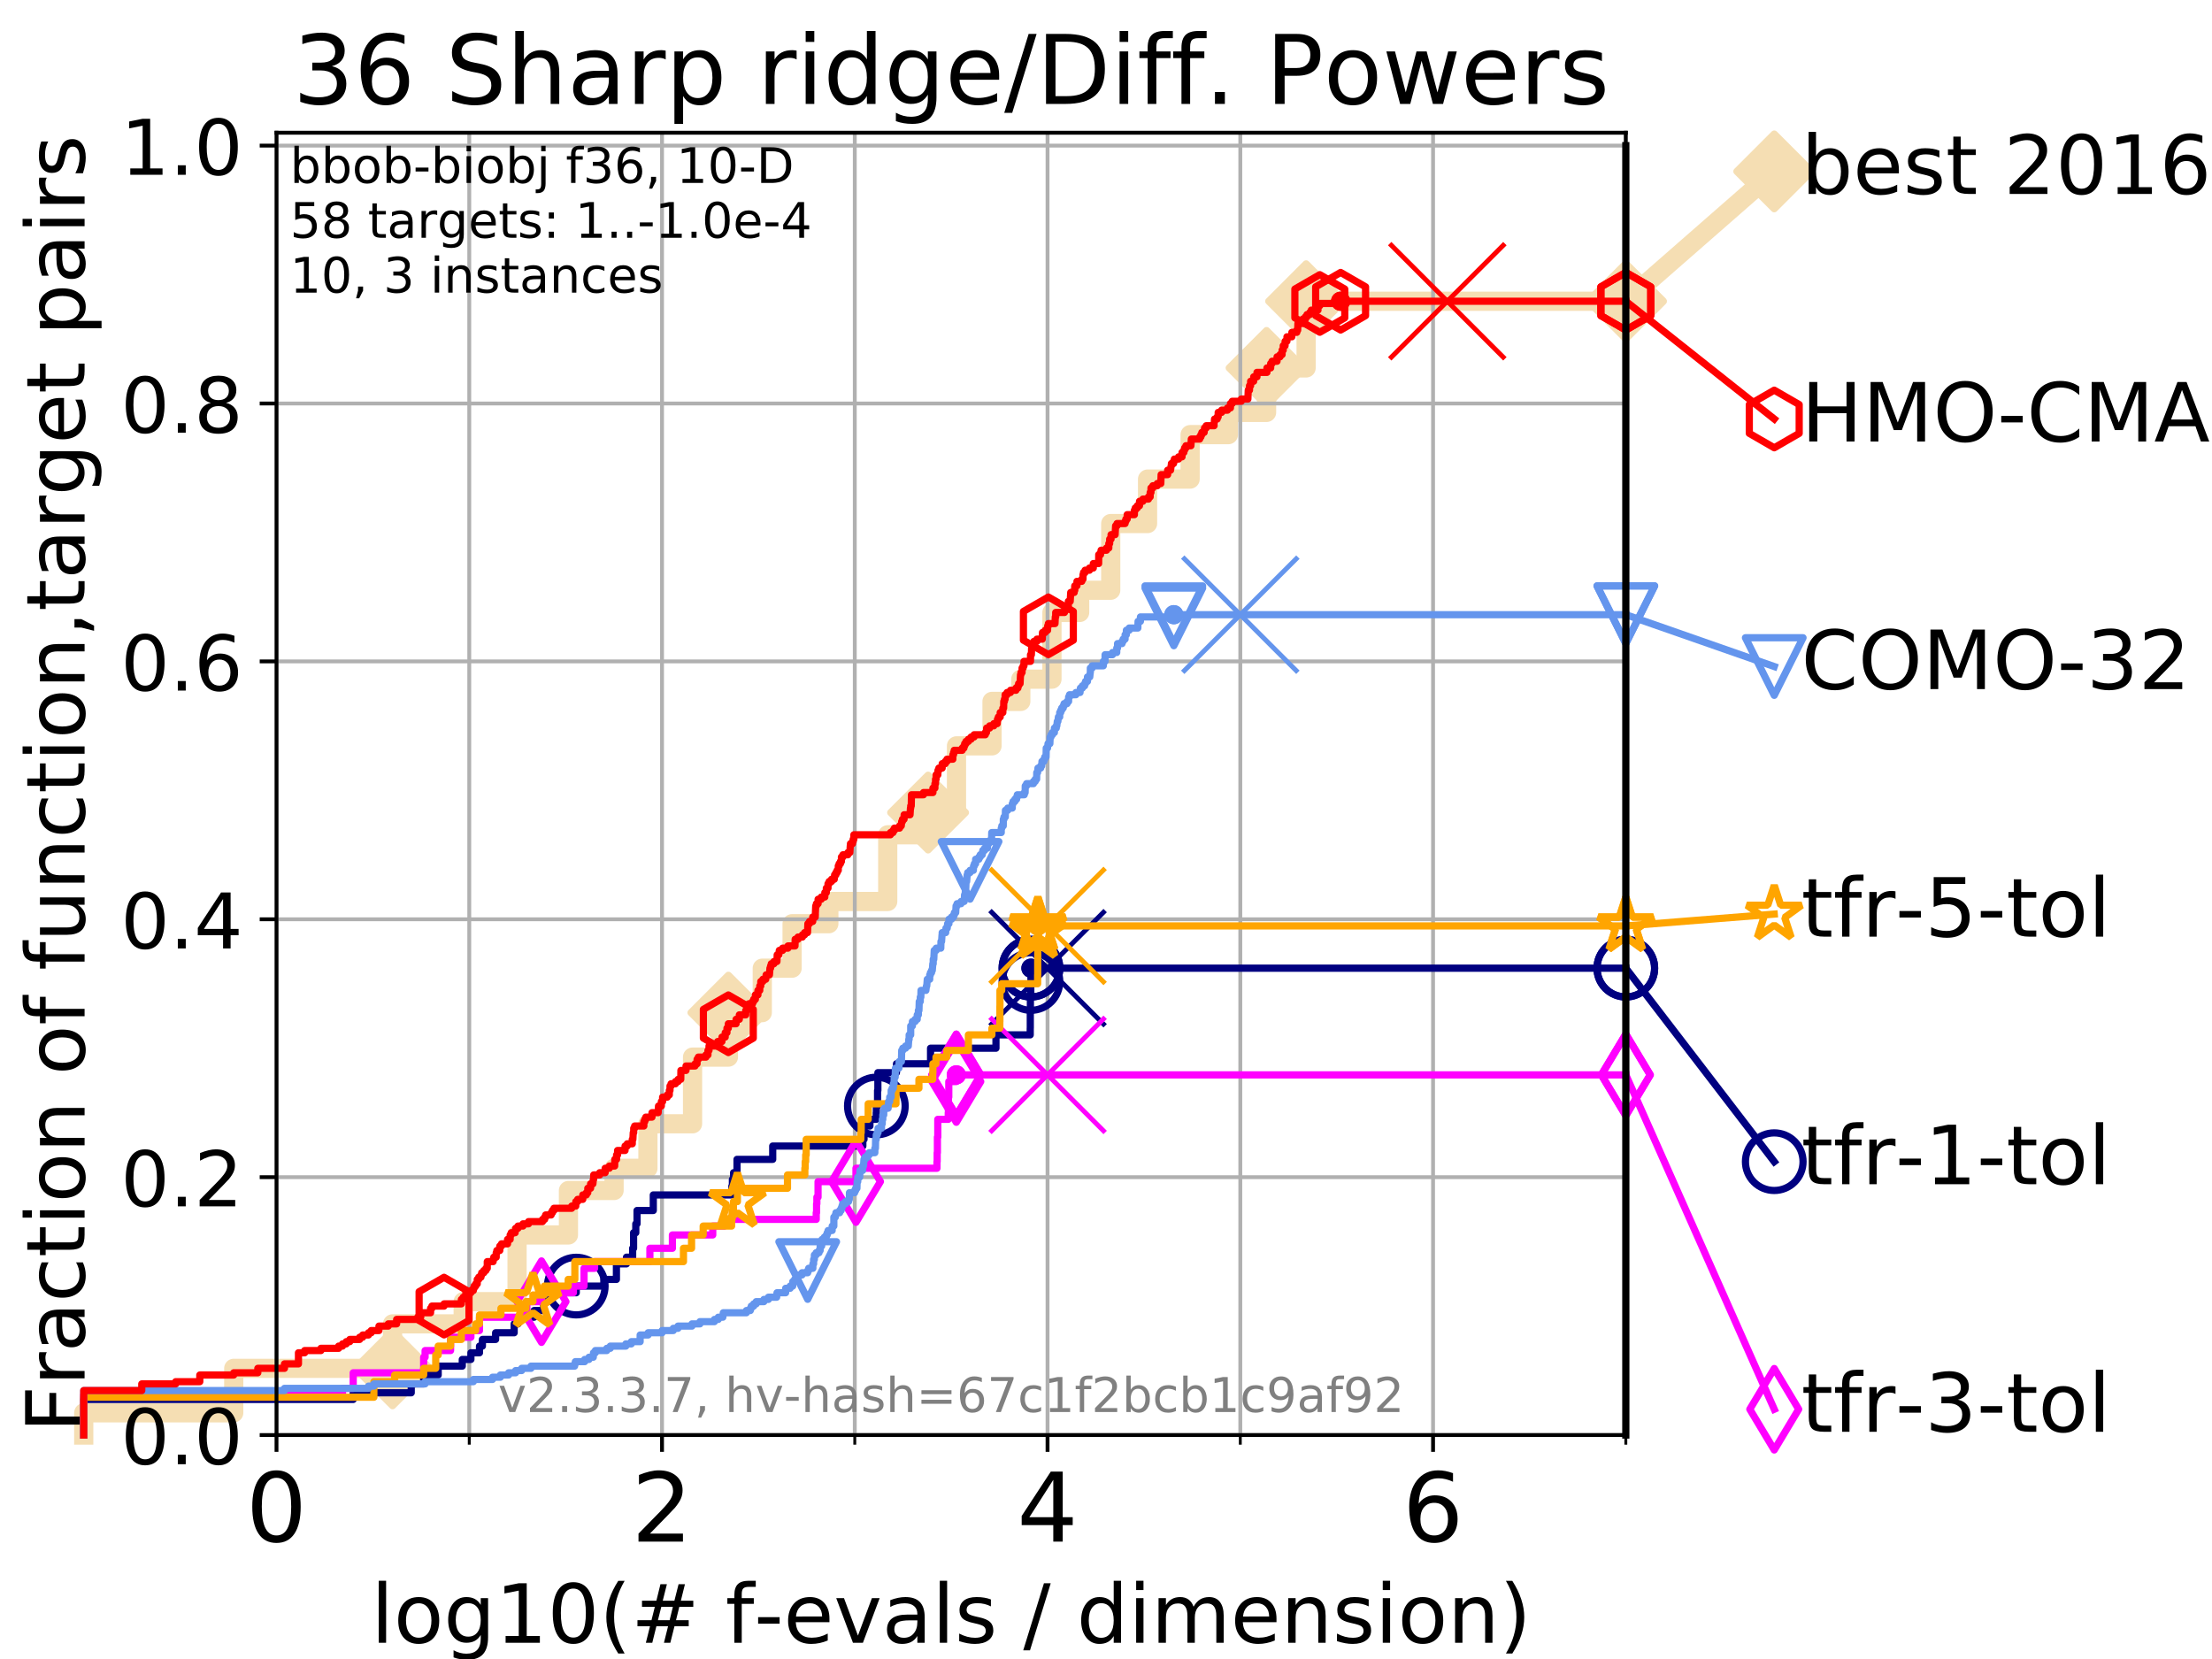 <?xml version="1.0" encoding="utf-8" standalone="no"?>
<!DOCTYPE svg PUBLIC "-//W3C//DTD SVG 1.1//EN"
  "http://www.w3.org/Graphics/SVG/1.1/DTD/svg11.dtd">
<!-- Created with matplotlib (https://matplotlib.org/) -->
<svg height="345.6pt" version="1.1" viewBox="0 0 460.8 345.6" width="460.8pt" xmlns="http://www.w3.org/2000/svg" xmlns:xlink="http://www.w3.org/1999/xlink">
 <defs>
  <style type="text/css">
*{stroke-linecap:butt;stroke-linejoin:round;}
  </style>
 </defs>
 <g id="figure_1">
  <g id="patch_1">
   <path d="M 0 345.6 
L 460.8 345.6 
L 460.8 0 
L 0 0 
z
" style="fill:#ffffff;"/>
  </g>
  <g id="axes_1">
   <g id="patch_2">
    <path d="M 57.6 298.944 
L 338.688 298.944 
L 338.688 27.648 
L 57.6 27.648 
z
" style="fill:#ffffff;"/>
   </g>
   <g id="line2d_1">
    <path d="M 17.445 298.944 
L 17.445 294.313 
L 48.692 294.313 
L 48.692 285.05 
L 81.776 285.05 
L 81.776 275.788 
L 96.49 275.788 
L 96.49 271.157 
L 107.713 271.157 
L 107.713 257.263 
L 118.417 257.263 
L 118.417 248.001 
L 127.923 248.001 
L 127.923 243.37 
L 134.974 243.37 
L 134.974 234.107 
L 144.27 234.107 
L 144.27 220.214 
L 151.74 220.214 
L 151.74 210.951 
L 158.795 210.951 
L 158.795 201.689 
L 165.007 201.689 
L 165.007 192.426 
L 172.664 192.426 
L 172.664 187.795 
L 184.929 187.795 
L 184.929 173.901 
L 193.336 173.901 
L 193.336 169.27 
L 199.253 169.27 
L 199.253 155.377 
L 206.658 155.377 
L 206.658 146.114 
L 212.651 146.114 
L 212.651 141.483 
L 219.14 141.483 
L 219.14 127.589 
L 224.912 127.589 
L 224.912 122.958 
L 231.384 122.958 
L 231.384 109.065 
L 239.058 109.065 
L 239.058 99.802 
L 247.925 99.802 
L 247.925 90.54 
L 255.898 90.54 
L 255.898 85.909 
L 263.85 85.909 
L 263.85 76.646 
L 272.088 76.646 
L 272.088 62.753 
L 338.688 62.753 
" style="fill:none;stroke:#f5deb3;stroke-linecap:square;stroke-width:4;"/>
   </g>
   <g id="line2d_2">
    <defs>
     <path d="M 0 7.778 
L 7.778 0 
L 0 -7.778 
L -7.778 0 
z
" id="m273490329a" style="stroke:#f5deb3;stroke-linejoin:miter;stroke-width:1.5;"/>
    </defs>
    <g>
     <use style="fill:#f5deb3;stroke:#f5deb3;stroke-linejoin:miter;stroke-width:1.5;" x="81.776" xlink:href="#m273490329a" y="285.05"/>
     <use style="fill:#f5deb3;stroke:#f5deb3;stroke-linejoin:miter;stroke-width:1.5;" x="151.74" xlink:href="#m273490329a" y="210.951"/>
     <use style="fill:#f5deb3;stroke:#f5deb3;stroke-linejoin:miter;stroke-width:1.5;" x="193.336" xlink:href="#m273490329a" y="169.27"/>
     <use style="fill:#f5deb3;stroke:#f5deb3;stroke-linejoin:miter;stroke-width:1.5;" x="263.85" xlink:href="#m273490329a" y="76.646"/>
     <use style="fill:#f5deb3;stroke:#f5deb3;stroke-linejoin:miter;stroke-width:1.5;" x="272.088" xlink:href="#m273490329a" y="62.753"/>
     <use style="fill:#f5deb3;stroke:#f5deb3;stroke-linejoin:miter;stroke-width:1.5;" x="338.688" xlink:href="#m273490329a" y="62.753"/>
    </g>
   </g>
   <g id="line2d_3">
    <path style="fill:none;stroke:#f5deb3;stroke-linecap:square;stroke-width:4;"/>
    <g/>
   </g>
   <g id="line2d_4">
    <path d="M 338.688 62.753 
L 369.608 35.706 
" style="fill:none;stroke:#f5deb3;stroke-linecap:square;stroke-width:4;"/>
    <g>
     <use style="fill:#f5deb3;stroke:#f5deb3;stroke-linejoin:miter;stroke-width:1.5;" x="338.688" xlink:href="#m273490329a" y="62.753"/>
     <use style="fill:#f5deb3;stroke:#f5deb3;stroke-linejoin:miter;stroke-width:1.5;" x="369.608" xlink:href="#m273490329a" y="35.706"/>
    </g>
   </g>
   <g id="matplotlib.axis_1">
    <g id="xtick_1">
     <g id="line2d_5">
      <path clip-path="url(#p0cdfafbe74)" d="M 57.6 298.944 
L 57.6 27.648 
" style="fill:none;stroke:#b0b0b0;stroke-linecap:square;stroke-width:0.8;"/>
     </g>
     <g id="line2d_6">
      <defs>
       <path d="M 0 0 
L 0 3.5 
" id="me56ce46279" style="stroke:#000000;stroke-width:0.8;"/>
      </defs>
      <g>
       <use style="stroke:#000000;stroke-width:0.8;" x="57.6" xlink:href="#me56ce46279" y="298.944"/>
      </g>
     </g>
     <g id="text_1">
      <!-- 0 -->
      <defs>
       <path d="M 31.781 66.406 
Q 24.172 66.406 20.328 58.906 
Q 16.5 51.422 16.5 36.375 
Q 16.5 21.391 20.328 13.891 
Q 24.172 6.391 31.781 6.391 
Q 39.453 6.391 43.281 13.891 
Q 47.125 21.391 47.125 36.375 
Q 47.125 51.422 43.281 58.906 
Q 39.453 66.406 31.781 66.406 
z
M 31.781 74.219 
Q 44.047 74.219 50.516 64.516 
Q 56.984 54.828 56.984 36.375 
Q 56.984 17.969 50.516 8.266 
Q 44.047 -1.422 31.781 -1.422 
Q 19.531 -1.422 13.062 8.266 
Q 6.594 17.969 6.594 36.375 
Q 6.594 54.828 13.062 64.516 
Q 19.531 74.219 31.781 74.219 
z
" id="DejaVuSans-48"/>
      </defs>
      <g transform="translate(51.237 321.141)scale(0.2 -0.2)">
       <use xlink:href="#DejaVuSans-48"/>
      </g>
     </g>
    </g>
    <g id="xtick_2">
     <g id="line2d_7">
      <path clip-path="url(#p0cdfafbe74)" d="M 137.911 298.944 
L 137.911 27.648 
" style="fill:none;stroke:#b0b0b0;stroke-linecap:square;stroke-width:0.8;"/>
     </g>
     <g id="line2d_8">
      <g>
       <use style="stroke:#000000;stroke-width:0.8;" x="137.911" xlink:href="#me56ce46279" y="298.944"/>
      </g>
     </g>
     <g id="text_2">
      <!-- 2 -->
      <defs>
       <path d="M 19.188 8.297 
L 53.609 8.297 
L 53.609 0 
L 7.328 0 
L 7.328 8.297 
Q 12.938 14.109 22.625 23.891 
Q 32.328 33.688 34.812 36.531 
Q 39.547 41.844 41.422 45.531 
Q 43.312 49.219 43.312 52.781 
Q 43.312 58.594 39.234 62.25 
Q 35.156 65.922 28.609 65.922 
Q 23.969 65.922 18.812 64.312 
Q 13.672 62.703 7.812 59.422 
L 7.812 69.391 
Q 13.766 71.781 18.938 73 
Q 24.125 74.219 28.422 74.219 
Q 39.75 74.219 46.484 68.547 
Q 53.219 62.891 53.219 53.422 
Q 53.219 48.922 51.531 44.891 
Q 49.859 40.875 45.406 35.406 
Q 44.188 33.984 37.641 27.219 
Q 31.109 20.453 19.188 8.297 
z
" id="DejaVuSans-50"/>
      </defs>
      <g transform="translate(131.548 321.141)scale(0.2 -0.2)">
       <use xlink:href="#DejaVuSans-50"/>
      </g>
     </g>
    </g>
    <g id="xtick_3">
     <g id="line2d_9">
      <path clip-path="url(#p0cdfafbe74)" d="M 218.222 298.944 
L 218.222 27.648 
" style="fill:none;stroke:#b0b0b0;stroke-linecap:square;stroke-width:0.8;"/>
     </g>
     <g id="line2d_10">
      <g>
       <use style="stroke:#000000;stroke-width:0.8;" x="218.222" xlink:href="#me56ce46279" y="298.944"/>
      </g>
     </g>
     <g id="text_3">
      <!-- 4 -->
      <defs>
       <path d="M 37.797 64.312 
L 12.891 25.391 
L 37.797 25.391 
z
M 35.203 72.906 
L 47.609 72.906 
L 47.609 25.391 
L 58.016 25.391 
L 58.016 17.188 
L 47.609 17.188 
L 47.609 0 
L 37.797 0 
L 37.797 17.188 
L 4.891 17.188 
L 4.891 26.703 
z
" id="DejaVuSans-52"/>
      </defs>
      <g transform="translate(211.859 321.141)scale(0.2 -0.2)">
       <use xlink:href="#DejaVuSans-52"/>
      </g>
     </g>
    </g>
    <g id="xtick_4">
     <g id="line2d_11">
      <path clip-path="url(#p0cdfafbe74)" d="M 298.533 298.944 
L 298.533 27.648 
" style="fill:none;stroke:#b0b0b0;stroke-linecap:square;stroke-width:0.8;"/>
     </g>
     <g id="line2d_12">
      <g>
       <use style="stroke:#000000;stroke-width:0.8;" x="298.533" xlink:href="#me56ce46279" y="298.944"/>
      </g>
     </g>
     <g id="text_4">
      <!-- 6 -->
      <defs>
       <path d="M 33.016 40.375 
Q 26.375 40.375 22.484 35.828 
Q 18.609 31.297 18.609 23.391 
Q 18.609 15.531 22.484 10.953 
Q 26.375 6.391 33.016 6.391 
Q 39.656 6.391 43.531 10.953 
Q 47.406 15.531 47.406 23.391 
Q 47.406 31.297 43.531 35.828 
Q 39.656 40.375 33.016 40.375 
z
M 52.594 71.297 
L 52.594 62.312 
Q 48.875 64.062 45.094 64.984 
Q 41.312 65.922 37.594 65.922 
Q 27.828 65.922 22.672 59.328 
Q 17.531 52.734 16.797 39.406 
Q 19.672 43.656 24.016 45.922 
Q 28.375 48.188 33.594 48.188 
Q 44.578 48.188 50.953 41.516 
Q 57.328 34.859 57.328 23.391 
Q 57.328 12.156 50.688 5.359 
Q 44.047 -1.422 33.016 -1.422 
Q 20.359 -1.422 13.672 8.266 
Q 6.984 17.969 6.984 36.375 
Q 6.984 53.656 15.188 63.938 
Q 23.391 74.219 37.203 74.219 
Q 40.922 74.219 44.703 73.484 
Q 48.484 72.75 52.594 71.297 
z
" id="DejaVuSans-54"/>
      </defs>
      <g transform="translate(292.17 321.141)scale(0.2 -0.2)">
       <use xlink:href="#DejaVuSans-54"/>
      </g>
     </g>
    </g>
    <g id="xtick_5">
     <g id="line2d_13">
      <path clip-path="url(#p0cdfafbe74)" d="M 97.755 298.944 
L 97.755 27.648 
" style="fill:none;stroke:#b0b0b0;stroke-linecap:square;stroke-width:0.8;"/>
     </g>
     <g id="line2d_14">
      <defs>
       <path d="M 0 0 
L 0 2 
" id="m449b1fe859" style="stroke:#000000;stroke-width:0.6;"/>
      </defs>
      <g>
       <use style="stroke:#000000;stroke-width:0.6;" x="97.755" xlink:href="#m449b1fe859" y="298.944"/>
      </g>
     </g>
    </g>
    <g id="xtick_6">
     <g id="line2d_15">
      <path clip-path="url(#p0cdfafbe74)" d="M 178.066 298.944 
L 178.066 27.648 
" style="fill:none;stroke:#b0b0b0;stroke-linecap:square;stroke-width:0.8;"/>
     </g>
     <g id="line2d_16">
      <g>
       <use style="stroke:#000000;stroke-width:0.6;" x="178.066" xlink:href="#m449b1fe859" y="298.944"/>
      </g>
     </g>
    </g>
    <g id="xtick_7">
     <g id="line2d_17">
      <path clip-path="url(#p0cdfafbe74)" d="M 258.377 298.944 
L 258.377 27.648 
" style="fill:none;stroke:#b0b0b0;stroke-linecap:square;stroke-width:0.8;"/>
     </g>
     <g id="line2d_18">
      <g>
       <use style="stroke:#000000;stroke-width:0.6;" x="258.377" xlink:href="#m449b1fe859" y="298.944"/>
      </g>
     </g>
    </g>
    <g id="xtick_8">
     <g id="line2d_19">
      <path clip-path="url(#p0cdfafbe74)" d="M 338.688 298.944 
L 338.688 27.648 
" style="fill:none;stroke:#b0b0b0;stroke-linecap:square;stroke-width:0.8;"/>
     </g>
     <g id="line2d_20">
      <g>
       <use style="stroke:#000000;stroke-width:0.6;" x="338.688" xlink:href="#m449b1fe859" y="298.944"/>
      </g>
     </g>
    </g>
    <g id="text_5">
     <!-- log10(# f-evals / dimension) -->
     <defs>
      <path d="M 9.422 75.984 
L 18.406 75.984 
L 18.406 0 
L 9.422 0 
z
" id="DejaVuSans-108"/>
      <path d="M 30.609 48.391 
Q 23.391 48.391 19.188 42.75 
Q 14.984 37.109 14.984 27.297 
Q 14.984 17.484 19.156 11.844 
Q 23.344 6.203 30.609 6.203 
Q 37.797 6.203 41.984 11.859 
Q 46.188 17.531 46.188 27.297 
Q 46.188 37.016 41.984 42.703 
Q 37.797 48.391 30.609 48.391 
z
M 30.609 56 
Q 42.328 56 49.016 48.375 
Q 55.719 40.766 55.719 27.297 
Q 55.719 13.875 49.016 6.219 
Q 42.328 -1.422 30.609 -1.422 
Q 18.844 -1.422 12.172 6.219 
Q 5.516 13.875 5.516 27.297 
Q 5.516 40.766 12.172 48.375 
Q 18.844 56 30.609 56 
z
" id="DejaVuSans-111"/>
      <path d="M 45.406 27.984 
Q 45.406 37.75 41.375 43.109 
Q 37.359 48.484 30.078 48.484 
Q 22.859 48.484 18.828 43.109 
Q 14.797 37.75 14.797 27.984 
Q 14.797 18.266 18.828 12.891 
Q 22.859 7.516 30.078 7.516 
Q 37.359 7.516 41.375 12.891 
Q 45.406 18.266 45.406 27.984 
z
M 54.391 6.781 
Q 54.391 -7.172 48.188 -13.984 
Q 42 -20.797 29.203 -20.797 
Q 24.469 -20.797 20.266 -20.094 
Q 16.062 -19.391 12.109 -17.922 
L 12.109 -9.188 
Q 16.062 -11.328 19.922 -12.344 
Q 23.781 -13.375 27.781 -13.375 
Q 36.625 -13.375 41.016 -8.766 
Q 45.406 -4.156 45.406 5.172 
L 45.406 9.625 
Q 42.625 4.781 38.281 2.391 
Q 33.938 0 27.875 0 
Q 17.828 0 11.672 7.656 
Q 5.516 15.328 5.516 27.984 
Q 5.516 40.672 11.672 48.328 
Q 17.828 56 27.875 56 
Q 33.938 56 38.281 53.609 
Q 42.625 51.219 45.406 46.391 
L 45.406 54.688 
L 54.391 54.688 
z
" id="DejaVuSans-103"/>
      <path d="M 12.406 8.297 
L 28.516 8.297 
L 28.516 63.922 
L 10.984 60.406 
L 10.984 69.391 
L 28.422 72.906 
L 38.281 72.906 
L 38.281 8.297 
L 54.391 8.297 
L 54.391 0 
L 12.406 0 
z
" id="DejaVuSans-49"/>
      <path d="M 31 75.875 
Q 24.469 64.656 21.281 53.656 
Q 18.109 42.672 18.109 31.391 
Q 18.109 20.125 21.312 9.062 
Q 24.516 -2 31 -13.188 
L 23.188 -13.188 
Q 15.875 -1.703 12.234 9.375 
Q 8.594 20.453 8.594 31.391 
Q 8.594 42.281 12.203 53.312 
Q 15.828 64.359 23.188 75.875 
z
" id="DejaVuSans-40"/>
      <path d="M 51.125 44 
L 36.922 44 
L 32.812 27.688 
L 47.125 27.688 
z
M 43.797 71.781 
L 38.719 51.516 
L 52.984 51.516 
L 58.109 71.781 
L 65.922 71.781 
L 60.891 51.516 
L 76.125 51.516 
L 76.125 44 
L 58.984 44 
L 54.984 27.688 
L 70.516 27.688 
L 70.516 20.219 
L 53.078 20.219 
L 48 0 
L 40.188 0 
L 45.219 20.219 
L 30.906 20.219 
L 25.875 0 
L 18.016 0 
L 23.094 20.219 
L 7.719 20.219 
L 7.719 27.688 
L 24.906 27.688 
L 29 44 
L 13.281 44 
L 13.281 51.516 
L 30.906 51.516 
L 35.891 71.781 
z
" id="DejaVuSans-35"/>
      <path id="DejaVuSans-32"/>
      <path d="M 37.109 75.984 
L 37.109 68.5 
L 28.516 68.5 
Q 23.688 68.5 21.797 66.547 
Q 19.922 64.594 19.922 59.516 
L 19.922 54.688 
L 34.719 54.688 
L 34.719 47.703 
L 19.922 47.703 
L 19.922 0 
L 10.891 0 
L 10.891 47.703 
L 2.297 47.703 
L 2.297 54.688 
L 10.891 54.688 
L 10.891 58.5 
Q 10.891 67.625 15.141 71.797 
Q 19.391 75.984 28.609 75.984 
z
" id="DejaVuSans-102"/>
      <path d="M 4.891 31.391 
L 31.203 31.391 
L 31.203 23.391 
L 4.891 23.391 
z
" id="DejaVuSans-45"/>
      <path d="M 56.203 29.594 
L 56.203 25.203 
L 14.891 25.203 
Q 15.484 15.922 20.484 11.062 
Q 25.484 6.203 34.422 6.203 
Q 39.594 6.203 44.453 7.469 
Q 49.312 8.734 54.109 11.281 
L 54.109 2.781 
Q 49.266 0.734 44.188 -0.344 
Q 39.109 -1.422 33.891 -1.422 
Q 20.797 -1.422 13.156 6.188 
Q 5.516 13.812 5.516 26.812 
Q 5.516 40.234 12.766 48.109 
Q 20.016 56 32.328 56 
Q 43.359 56 49.781 48.891 
Q 56.203 41.797 56.203 29.594 
z
M 47.219 32.234 
Q 47.125 39.594 43.094 43.984 
Q 39.062 48.391 32.422 48.391 
Q 24.906 48.391 20.391 44.141 
Q 15.875 39.891 15.188 32.172 
z
" id="DejaVuSans-101"/>
      <path d="M 2.984 54.688 
L 12.5 54.688 
L 29.594 8.797 
L 46.688 54.688 
L 56.203 54.688 
L 35.688 0 
L 23.484 0 
z
" id="DejaVuSans-118"/>
      <path d="M 34.281 27.484 
Q 23.391 27.484 19.188 25 
Q 14.984 22.516 14.984 16.5 
Q 14.984 11.719 18.141 8.906 
Q 21.297 6.109 26.703 6.109 
Q 34.188 6.109 38.703 11.406 
Q 43.219 16.703 43.219 25.484 
L 43.219 27.484 
z
M 52.203 31.203 
L 52.203 0 
L 43.219 0 
L 43.219 8.297 
Q 40.141 3.328 35.547 0.953 
Q 30.953 -1.422 24.312 -1.422 
Q 15.922 -1.422 10.953 3.297 
Q 6 8.016 6 15.922 
Q 6 25.141 12.172 29.828 
Q 18.359 34.516 30.609 34.516 
L 43.219 34.516 
L 43.219 35.406 
Q 43.219 41.609 39.141 45 
Q 35.062 48.391 27.688 48.391 
Q 23 48.391 18.547 47.266 
Q 14.109 46.141 10.016 43.891 
L 10.016 52.203 
Q 14.938 54.109 19.578 55.047 
Q 24.219 56 28.609 56 
Q 40.484 56 46.344 49.844 
Q 52.203 43.703 52.203 31.203 
z
" id="DejaVuSans-97"/>
      <path d="M 44.281 53.078 
L 44.281 44.578 
Q 40.484 46.531 36.375 47.5 
Q 32.281 48.484 27.875 48.484 
Q 21.188 48.484 17.844 46.438 
Q 14.5 44.391 14.5 40.281 
Q 14.5 37.156 16.891 35.375 
Q 19.281 33.594 26.516 31.984 
L 29.594 31.297 
Q 39.156 29.25 43.188 25.516 
Q 47.219 21.781 47.219 15.094 
Q 47.219 7.469 41.188 3.016 
Q 35.156 -1.422 24.609 -1.422 
Q 20.219 -1.422 15.453 -0.562 
Q 10.688 0.297 5.422 2 
L 5.422 11.281 
Q 10.406 8.688 15.234 7.391 
Q 20.062 6.109 24.812 6.109 
Q 31.156 6.109 34.562 8.281 
Q 37.984 10.453 37.984 14.406 
Q 37.984 18.062 35.516 20.016 
Q 33.062 21.969 24.703 23.781 
L 21.578 24.516 
Q 13.234 26.266 9.516 29.906 
Q 5.812 33.547 5.812 39.891 
Q 5.812 47.609 11.281 51.797 
Q 16.75 56 26.812 56 
Q 31.781 56 36.172 55.266 
Q 40.578 54.547 44.281 53.078 
z
" id="DejaVuSans-115"/>
      <path d="M 25.391 72.906 
L 33.688 72.906 
L 8.297 -9.281 
L 0 -9.281 
z
" id="DejaVuSans-47"/>
      <path d="M 45.406 46.391 
L 45.406 75.984 
L 54.391 75.984 
L 54.391 0 
L 45.406 0 
L 45.406 8.203 
Q 42.578 3.328 38.25 0.953 
Q 33.938 -1.422 27.875 -1.422 
Q 17.969 -1.422 11.734 6.484 
Q 5.516 14.406 5.516 27.297 
Q 5.516 40.188 11.734 48.094 
Q 17.969 56 27.875 56 
Q 33.938 56 38.25 53.625 
Q 42.578 51.266 45.406 46.391 
z
M 14.797 27.297 
Q 14.797 17.391 18.875 11.75 
Q 22.953 6.109 30.078 6.109 
Q 37.203 6.109 41.297 11.75 
Q 45.406 17.391 45.406 27.297 
Q 45.406 37.203 41.297 42.844 
Q 37.203 48.484 30.078 48.484 
Q 22.953 48.484 18.875 42.844 
Q 14.797 37.203 14.797 27.297 
z
" id="DejaVuSans-100"/>
      <path d="M 9.422 54.688 
L 18.406 54.688 
L 18.406 0 
L 9.422 0 
z
M 9.422 75.984 
L 18.406 75.984 
L 18.406 64.594 
L 9.422 64.594 
z
" id="DejaVuSans-105"/>
      <path d="M 52 44.188 
Q 55.375 50.25 60.062 53.125 
Q 64.75 56 71.094 56 
Q 79.641 56 84.281 50.016 
Q 88.922 44.047 88.922 33.016 
L 88.922 0 
L 79.891 0 
L 79.891 32.719 
Q 79.891 40.578 77.094 44.375 
Q 74.312 48.188 68.609 48.188 
Q 61.625 48.188 57.562 43.547 
Q 53.516 38.922 53.516 30.906 
L 53.516 0 
L 44.484 0 
L 44.484 32.719 
Q 44.484 40.625 41.703 44.406 
Q 38.922 48.188 33.109 48.188 
Q 26.219 48.188 22.156 43.531 
Q 18.109 38.875 18.109 30.906 
L 18.109 0 
L 9.078 0 
L 9.078 54.688 
L 18.109 54.688 
L 18.109 46.188 
Q 21.188 51.219 25.484 53.609 
Q 29.781 56 35.688 56 
Q 41.656 56 45.828 52.969 
Q 50 49.953 52 44.188 
z
" id="DejaVuSans-109"/>
      <path d="M 54.891 33.016 
L 54.891 0 
L 45.906 0 
L 45.906 32.719 
Q 45.906 40.484 42.875 44.328 
Q 39.844 48.188 33.797 48.188 
Q 26.516 48.188 22.312 43.547 
Q 18.109 38.922 18.109 30.906 
L 18.109 0 
L 9.078 0 
L 9.078 54.688 
L 18.109 54.688 
L 18.109 46.188 
Q 21.344 51.125 25.703 53.562 
Q 30.078 56 35.797 56 
Q 45.219 56 50.047 50.172 
Q 54.891 44.344 54.891 33.016 
z
" id="DejaVuSans-110"/>
      <path d="M 8.016 75.875 
L 15.828 75.875 
Q 23.141 64.359 26.781 53.312 
Q 30.422 42.281 30.422 31.391 
Q 30.422 20.453 26.781 9.375 
Q 23.141 -1.703 15.828 -13.188 
L 8.016 -13.188 
Q 14.5 -2 17.703 9.062 
Q 20.906 20.125 20.906 31.391 
Q 20.906 42.672 17.703 53.656 
Q 14.5 64.656 8.016 75.875 
z
" id="DejaVuSans-41"/>
     </defs>
     <g transform="translate(77.303 342.218)scale(0.17 -0.17)">
      <use xlink:href="#DejaVuSans-108"/>
      <use x="27.783" xlink:href="#DejaVuSans-111"/>
      <use x="88.965" xlink:href="#DejaVuSans-103"/>
      <use x="152.441" xlink:href="#DejaVuSans-49"/>
      <use x="216.064" xlink:href="#DejaVuSans-48"/>
      <use x="279.688" xlink:href="#DejaVuSans-40"/>
      <use x="318.701" xlink:href="#DejaVuSans-35"/>
      <use x="402.49" xlink:href="#DejaVuSans-32"/>
      <use x="434.277" xlink:href="#DejaVuSans-102"/>
      <use x="469.404" xlink:href="#DejaVuSans-45"/>
      <use x="505.488" xlink:href="#DejaVuSans-101"/>
      <use x="567.012" xlink:href="#DejaVuSans-118"/>
      <use x="626.191" xlink:href="#DejaVuSans-97"/>
      <use x="687.471" xlink:href="#DejaVuSans-108"/>
      <use x="715.254" xlink:href="#DejaVuSans-115"/>
      <use x="767.354" xlink:href="#DejaVuSans-32"/>
      <use x="799.141" xlink:href="#DejaVuSans-47"/>
      <use x="832.832" xlink:href="#DejaVuSans-32"/>
      <use x="864.619" xlink:href="#DejaVuSans-100"/>
      <use x="928.096" xlink:href="#DejaVuSans-105"/>
      <use x="955.879" xlink:href="#DejaVuSans-109"/>
      <use x="1053.291" xlink:href="#DejaVuSans-101"/>
      <use x="1114.814" xlink:href="#DejaVuSans-110"/>
      <use x="1178.193" xlink:href="#DejaVuSans-115"/>
      <use x="1230.293" xlink:href="#DejaVuSans-105"/>
      <use x="1258.076" xlink:href="#DejaVuSans-111"/>
      <use x="1319.258" xlink:href="#DejaVuSans-110"/>
      <use x="1382.637" xlink:href="#DejaVuSans-41"/>
     </g>
    </g>
   </g>
   <g id="matplotlib.axis_2">
    <g id="ytick_1">
     <g id="line2d_21">
      <path clip-path="url(#p0cdfafbe74)" d="M 57.6 298.944 
L 338.688 298.944 
" style="fill:none;stroke:#b0b0b0;stroke-linecap:square;stroke-width:0.8;"/>
     </g>
     <g id="line2d_22">
      <defs>
       <path d="M 0 0 
L -3.5 0 
" id="m11d5f9f580" style="stroke:#000000;stroke-width:0.8;"/>
      </defs>
      <g>
       <use style="stroke:#000000;stroke-width:0.8;" x="57.6" xlink:href="#m11d5f9f580" y="298.944"/>
      </g>
     </g>
     <g id="text_6">
      <!-- 0.0 -->
      <defs>
       <path d="M 10.688 12.406 
L 21 12.406 
L 21 0 
L 10.688 0 
z
" id="DejaVuSans-46"/>
      </defs>
      <g transform="translate(25.155 305.023)scale(0.16 -0.16)">
       <use xlink:href="#DejaVuSans-48"/>
       <use x="63.623" xlink:href="#DejaVuSans-46"/>
       <use x="95.41" xlink:href="#DejaVuSans-48"/>
      </g>
     </g>
    </g>
    <g id="ytick_2">
     <g id="line2d_23">
      <path clip-path="url(#p0cdfafbe74)" d="M 57.6 245.222 
L 338.688 245.222 
" style="fill:none;stroke:#b0b0b0;stroke-linecap:square;stroke-width:0.8;"/>
     </g>
     <g id="line2d_24">
      <g>
       <use style="stroke:#000000;stroke-width:0.8;" x="57.6" xlink:href="#m11d5f9f580" y="245.222"/>
      </g>
     </g>
     <g id="text_7">
      <!-- 0.2 -->
      <g transform="translate(25.155 251.301)scale(0.16 -0.16)">
       <use xlink:href="#DejaVuSans-48"/>
       <use x="63.623" xlink:href="#DejaVuSans-46"/>
       <use x="95.41" xlink:href="#DejaVuSans-50"/>
      </g>
     </g>
    </g>
    <g id="ytick_3">
     <g id="line2d_25">
      <path clip-path="url(#p0cdfafbe74)" d="M 57.6 191.5 
L 338.688 191.5 
" style="fill:none;stroke:#b0b0b0;stroke-linecap:square;stroke-width:0.8;"/>
     </g>
     <g id="line2d_26">
      <g>
       <use style="stroke:#000000;stroke-width:0.8;" x="57.6" xlink:href="#m11d5f9f580" y="191.5"/>
      </g>
     </g>
     <g id="text_8">
      <!-- 0.4 -->
      <g transform="translate(25.155 197.579)scale(0.16 -0.16)">
       <use xlink:href="#DejaVuSans-48"/>
       <use x="63.623" xlink:href="#DejaVuSans-46"/>
       <use x="95.41" xlink:href="#DejaVuSans-52"/>
      </g>
     </g>
    </g>
    <g id="ytick_4">
     <g id="line2d_27">
      <path clip-path="url(#p0cdfafbe74)" d="M 57.6 137.778 
L 338.688 137.778 
" style="fill:none;stroke:#b0b0b0;stroke-linecap:square;stroke-width:0.8;"/>
     </g>
     <g id="line2d_28">
      <g>
       <use style="stroke:#000000;stroke-width:0.8;" x="57.6" xlink:href="#m11d5f9f580" y="137.778"/>
      </g>
     </g>
     <g id="text_9">
      <!-- 0.6 -->
      <g transform="translate(25.155 143.857)scale(0.16 -0.16)">
       <use xlink:href="#DejaVuSans-48"/>
       <use x="63.623" xlink:href="#DejaVuSans-46"/>
       <use x="95.41" xlink:href="#DejaVuSans-54"/>
      </g>
     </g>
    </g>
    <g id="ytick_5">
     <g id="line2d_29">
      <path clip-path="url(#p0cdfafbe74)" d="M 57.6 84.056 
L 338.688 84.056 
" style="fill:none;stroke:#b0b0b0;stroke-linecap:square;stroke-width:0.8;"/>
     </g>
     <g id="line2d_30">
      <g>
       <use style="stroke:#000000;stroke-width:0.8;" x="57.6" xlink:href="#m11d5f9f580" y="84.056"/>
      </g>
     </g>
     <g id="text_10">
      <!-- 0.8 -->
      <defs>
       <path d="M 31.781 34.625 
Q 24.75 34.625 20.719 30.859 
Q 16.703 27.094 16.703 20.516 
Q 16.703 13.922 20.719 10.156 
Q 24.75 6.391 31.781 6.391 
Q 38.812 6.391 42.859 10.172 
Q 46.922 13.969 46.922 20.516 
Q 46.922 27.094 42.891 30.859 
Q 38.875 34.625 31.781 34.625 
z
M 21.922 38.812 
Q 15.578 40.375 12.031 44.719 
Q 8.5 49.078 8.5 55.328 
Q 8.5 64.062 14.719 69.141 
Q 20.953 74.219 31.781 74.219 
Q 42.672 74.219 48.875 69.141 
Q 55.078 64.062 55.078 55.328 
Q 55.078 49.078 51.531 44.719 
Q 48 40.375 41.703 38.812 
Q 48.828 37.156 52.797 32.312 
Q 56.781 27.484 56.781 20.516 
Q 56.781 9.906 50.312 4.234 
Q 43.844 -1.422 31.781 -1.422 
Q 19.734 -1.422 13.25 4.234 
Q 6.781 9.906 6.781 20.516 
Q 6.781 27.484 10.781 32.312 
Q 14.797 37.156 21.922 38.812 
z
M 18.312 54.391 
Q 18.312 48.734 21.844 45.562 
Q 25.391 42.391 31.781 42.391 
Q 38.141 42.391 41.719 45.562 
Q 45.312 48.734 45.312 54.391 
Q 45.312 60.062 41.719 63.234 
Q 38.141 66.406 31.781 66.406 
Q 25.391 66.406 21.844 63.234 
Q 18.312 60.062 18.312 54.391 
z
" id="DejaVuSans-56"/>
      </defs>
      <g transform="translate(25.155 90.135)scale(0.16 -0.16)">
       <use xlink:href="#DejaVuSans-48"/>
       <use x="63.623" xlink:href="#DejaVuSans-46"/>
       <use x="95.41" xlink:href="#DejaVuSans-56"/>
      </g>
     </g>
    </g>
    <g id="ytick_6">
     <g id="line2d_31">
      <path clip-path="url(#p0cdfafbe74)" d="M 57.6 30.334 
L 338.688 30.334 
" style="fill:none;stroke:#b0b0b0;stroke-linecap:square;stroke-width:0.8;"/>
     </g>
     <g id="line2d_32">
      <g>
       <use style="stroke:#000000;stroke-width:0.8;" x="57.6" xlink:href="#m11d5f9f580" y="30.334"/>
      </g>
     </g>
     <g id="text_11">
      <!-- 1.0 -->
      <g transform="translate(25.155 36.413)scale(0.16 -0.16)">
       <use xlink:href="#DejaVuSans-49"/>
       <use x="63.623" xlink:href="#DejaVuSans-46"/>
       <use x="95.41" xlink:href="#DejaVuSans-48"/>
      </g>
     </g>
    </g>
    <g id="text_12">
     <!-- Fraction of function,target pairs -->
     <defs>
      <path d="M 9.812 72.906 
L 51.703 72.906 
L 51.703 64.594 
L 19.672 64.594 
L 19.672 43.109 
L 48.578 43.109 
L 48.578 34.812 
L 19.672 34.812 
L 19.672 0 
L 9.812 0 
z
" id="DejaVuSans-70"/>
      <path d="M 41.109 46.297 
Q 39.594 47.172 37.812 47.578 
Q 36.031 48 33.891 48 
Q 26.266 48 22.188 43.047 
Q 18.109 38.094 18.109 28.812 
L 18.109 0 
L 9.078 0 
L 9.078 54.688 
L 18.109 54.688 
L 18.109 46.188 
Q 20.953 51.172 25.484 53.578 
Q 30.031 56 36.531 56 
Q 37.453 56 38.578 55.875 
Q 39.703 55.766 41.062 55.516 
z
" id="DejaVuSans-114"/>
      <path d="M 48.781 52.594 
L 48.781 44.188 
Q 44.969 46.297 41.141 47.344 
Q 37.312 48.391 33.406 48.391 
Q 24.656 48.391 19.812 42.844 
Q 14.984 37.312 14.984 27.297 
Q 14.984 17.281 19.812 11.734 
Q 24.656 6.203 33.406 6.203 
Q 37.312 6.203 41.141 7.25 
Q 44.969 8.297 48.781 10.406 
L 48.781 2.094 
Q 45.016 0.344 40.984 -0.531 
Q 36.969 -1.422 32.422 -1.422 
Q 20.062 -1.422 12.781 6.344 
Q 5.516 14.109 5.516 27.297 
Q 5.516 40.672 12.859 48.328 
Q 20.219 56 33.016 56 
Q 37.156 56 41.109 55.141 
Q 45.062 54.297 48.781 52.594 
z
" id="DejaVuSans-99"/>
      <path d="M 18.312 70.219 
L 18.312 54.688 
L 36.812 54.688 
L 36.812 47.703 
L 18.312 47.703 
L 18.312 18.016 
Q 18.312 11.328 20.141 9.422 
Q 21.969 7.516 27.594 7.516 
L 36.812 7.516 
L 36.812 0 
L 27.594 0 
Q 17.188 0 13.234 3.875 
Q 9.281 7.766 9.281 18.016 
L 9.281 47.703 
L 2.688 47.703 
L 2.688 54.688 
L 9.281 54.688 
L 9.281 70.219 
z
" id="DejaVuSans-116"/>
      <path d="M 8.5 21.578 
L 8.5 54.688 
L 17.484 54.688 
L 17.484 21.922 
Q 17.484 14.156 20.5 10.266 
Q 23.531 6.391 29.594 6.391 
Q 36.859 6.391 41.078 11.031 
Q 45.312 15.672 45.312 23.688 
L 45.312 54.688 
L 54.297 54.688 
L 54.297 0 
L 45.312 0 
L 45.312 8.406 
Q 42.047 3.422 37.719 1 
Q 33.406 -1.422 27.688 -1.422 
Q 18.266 -1.422 13.375 4.438 
Q 8.5 10.297 8.5 21.578 
z
M 31.109 56 
z
" id="DejaVuSans-117"/>
      <path d="M 11.719 12.406 
L 22.016 12.406 
L 22.016 4 
L 14.016 -11.625 
L 7.719 -11.625 
L 11.719 4 
z
" id="DejaVuSans-44"/>
      <path d="M 18.109 8.203 
L 18.109 -20.797 
L 9.078 -20.797 
L 9.078 54.688 
L 18.109 54.688 
L 18.109 46.391 
Q 20.953 51.266 25.266 53.625 
Q 29.594 56 35.594 56 
Q 45.562 56 51.781 48.094 
Q 58.016 40.188 58.016 27.297 
Q 58.016 14.406 51.781 6.484 
Q 45.562 -1.422 35.594 -1.422 
Q 29.594 -1.422 25.266 0.953 
Q 20.953 3.328 18.109 8.203 
z
M 48.688 27.297 
Q 48.688 37.203 44.609 42.844 
Q 40.531 48.484 33.406 48.484 
Q 26.266 48.484 22.188 42.844 
Q 18.109 37.203 18.109 27.297 
Q 18.109 17.391 22.188 11.75 
Q 26.266 6.109 33.406 6.109 
Q 40.531 6.109 44.609 11.75 
Q 48.688 17.391 48.688 27.297 
z
" id="DejaVuSans-112"/>
     </defs>
     <g transform="translate(17.62 298.435)rotate(-90)scale(0.17 -0.17)">
      <use xlink:href="#DejaVuSans-70"/>
      <use x="57.41" xlink:href="#DejaVuSans-114"/>
      <use x="98.523" xlink:href="#DejaVuSans-97"/>
      <use x="159.803" xlink:href="#DejaVuSans-99"/>
      <use x="214.783" xlink:href="#DejaVuSans-116"/>
      <use x="253.992" xlink:href="#DejaVuSans-105"/>
      <use x="281.775" xlink:href="#DejaVuSans-111"/>
      <use x="342.957" xlink:href="#DejaVuSans-110"/>
      <use x="406.336" xlink:href="#DejaVuSans-32"/>
      <use x="438.123" xlink:href="#DejaVuSans-111"/>
      <use x="499.305" xlink:href="#DejaVuSans-102"/>
      <use x="534.51" xlink:href="#DejaVuSans-32"/>
      <use x="566.297" xlink:href="#DejaVuSans-102"/>
      <use x="601.502" xlink:href="#DejaVuSans-117"/>
      <use x="664.881" xlink:href="#DejaVuSans-110"/>
      <use x="728.26" xlink:href="#DejaVuSans-99"/>
      <use x="783.24" xlink:href="#DejaVuSans-116"/>
      <use x="822.449" xlink:href="#DejaVuSans-105"/>
      <use x="850.232" xlink:href="#DejaVuSans-111"/>
      <use x="911.414" xlink:href="#DejaVuSans-110"/>
      <use x="974.793" xlink:href="#DejaVuSans-44"/>
      <use x="1006.58" xlink:href="#DejaVuSans-116"/>
      <use x="1045.789" xlink:href="#DejaVuSans-97"/>
      <use x="1107.068" xlink:href="#DejaVuSans-114"/>
      <use x="1148.166" xlink:href="#DejaVuSans-103"/>
      <use x="1211.643" xlink:href="#DejaVuSans-101"/>
      <use x="1273.166" xlink:href="#DejaVuSans-116"/>
      <use x="1312.375" xlink:href="#DejaVuSans-32"/>
      <use x="1344.162" xlink:href="#DejaVuSans-112"/>
      <use x="1407.639" xlink:href="#DejaVuSans-97"/>
      <use x="1468.918" xlink:href="#DejaVuSans-105"/>
      <use x="1496.701" xlink:href="#DejaVuSans-114"/>
      <use x="1537.814" xlink:href="#DejaVuSans-115"/>
     </g>
    </g>
   </g>
   <g id="line2d_33">
    <defs>
     <path d="M 0 1.5 
C 0.398 1.5 0.779 1.342 1.061 1.061 
C 1.342 0.779 1.5 0.398 1.5 0 
C 1.5 -0.398 1.342 -0.779 1.061 -1.061 
C 0.779 -1.342 0.398 -1.5 0 -1.5 
C -0.398 -1.5 -0.779 -1.342 -1.061 -1.061 
C -1.342 -0.779 -1.5 -0.398 -1.5 0 
C -1.5 0.398 -1.342 0.779 -1.061 1.061 
C -0.779 1.342 -0.398 1.5 0 1.5 
z
" id="md6da502901" style="stroke:#f5deb3;"/>
    </defs>
    <g>
     <use style="fill:#f5deb3;stroke:#f5deb3;" x="272.088" xlink:href="#md6da502901" y="62.753"/>
     <use style="fill:#f5deb3;stroke:#f5deb3;" x="272.088" xlink:href="#md6da502901" y="62.753"/>
    </g>
   </g>
   <g id="line2d_34">
    <defs>
     <path d="M 0 1.5 
C 0.398 1.5 0.779 1.342 1.061 1.061 
C 1.342 0.779 1.5 0.398 1.5 0 
C 1.5 -0.398 1.342 -0.779 1.061 -1.061 
C 0.779 -1.342 0.398 -1.5 0 -1.5 
C -0.398 -1.5 -0.779 -1.342 -1.061 -1.061 
C -1.342 -0.779 -1.5 -0.398 -1.5 0 
C -1.5 0.398 -1.342 0.779 -1.061 1.061 
C -0.779 1.342 -0.398 1.5 0 1.5 
z
" id="m425d74d8e7" style="stroke:#000080;"/>
    </defs>
    <g>
     <use style="fill:#000080;stroke:#000080;" x="214.766" xlink:href="#m425d74d8e7" y="201.689"/>
     <use style="fill:#000080;stroke:#000080;" x="214.766" xlink:href="#m425d74d8e7" y="201.689"/>
    </g>
   </g>
   <g id="line2d_35">
    <path d="M 17.445 298.944 
L 17.445 291.534 
L 73.579 291.534 
L 73.579 290.145 
L 85.667 290.145 
L 85.667 288.292 
L 88.256 288.292 
L 88.256 286.44 
L 91.284 286.44 
L 91.284 284.587 
L 96.301 284.587 
L 96.301 283.198 
L 98.101 283.198 
L 98.101 281.809 
L 99.887 281.809 
L 99.887 280.419 
L 100.493 280.419 
L 100.493 279.03 
L 103.246 279.03 
L 103.246 277.64 
L 107.111 277.64 
L 107.111 275.788 
L 107.909 275.788 
L 107.909 274.399 
L 111.266 274.399 
L 111.266 273.009 
L 113.24 273.009 
L 113.24 271.157 
L 113.454 271.157 
L 113.454 269.304 
L 120.045 269.304 
L 120.045 267.915 
L 125.788 267.915 
L 125.788 266.526 
L 128.411 266.526 
L 128.411 263.284 
L 130.505 263.284 
L 130.505 261.894 
L 131.79 261.894 
L 131.79 260.042 
L 131.987 260.042 
L 131.987 256.8 
L 132.446 256.8 
L 132.446 254.948 
L 132.707 254.948 
L 132.707 252.169 
L 136.093 252.169 
L 136.093 248.927 
L 152.459 248.927 
L 152.459 247.075 
L 152.572 247.075 
L 152.572 245.685 
L 152.819 245.685 
L 152.819 244.296 
L 153.531 244.296 
L 153.531 241.517 
L 160.971 241.517 
L 160.971 238.738 
L 179.747 238.738 
L 179.747 237.349 
L 179.994 237.349 
L 179.994 234.57 
L 181.221 234.57 
L 181.221 233.181 
L 182.534 233.181 
L 182.534 231.792 
L 182.562 231.792 
L 182.562 230.402 
L 182.811 230.402 
L 182.811 227.16 
L 182.878 227.16 
L 182.878 223.455 
L 186.749 223.455 
L 186.749 221.603 
L 193.851 221.603 
L 193.851 218.361 
L 207.478 218.361 
L 207.478 215.582 
L 214.615 215.582 
L 214.615 214.193 
L 214.628 214.193 
L 214.628 210.951 
L 214.65 210.951 
L 214.65 207.709 
L 214.733 207.709 
L 214.733 204.467 
L 214.766 204.467 
L 214.766 201.689 
L 338.688 201.689 
" style="fill:none;stroke:#000080;stroke-linecap:square;stroke-width:1.5;"/>
   </g>
   <g id="line2d_36">
    <defs>
     <path d="M 0 6 
C 1.591 6 3.117 5.368 4.243 4.243 
C 5.368 3.117 6 1.591 6 0 
C 6 -1.591 5.368 -3.117 4.243 -4.243 
C 3.117 -5.368 1.591 -6 0 -6 
C -1.591 -6 -3.117 -5.368 -4.243 -4.243 
C -5.368 -3.117 -6 -1.591 -6 0 
C -6 1.591 -5.368 3.117 -4.243 4.243 
C -3.117 5.368 -1.591 6 0 6 
z
" id="m38a2502d3f" style="stroke:#000080;stroke-width:1.5;"/>
    </defs>
    <g>
     <use style="fill-opacity:0;stroke:#000080;stroke-width:1.5;" x="120.045" xlink:href="#m38a2502d3f" y="267.915"/>
     <use style="fill-opacity:0;stroke:#000080;stroke-width:1.5;" x="182.562" xlink:href="#m38a2502d3f" y="230.402"/>
     <use style="fill-opacity:0;stroke:#000080;stroke-width:1.5;" x="214.766" xlink:href="#m38a2502d3f" y="204.467"/>
     <use style="fill-opacity:0;stroke:#000080;stroke-width:1.5;" x="214.766" xlink:href="#m38a2502d3f" y="201.689"/>
     <use style="fill-opacity:0;stroke:#000080;stroke-width:1.5;" x="214.766" xlink:href="#m38a2502d3f" y="201.689"/>
     <use style="fill-opacity:0;stroke:#000080;stroke-width:1.5;" x="338.688" xlink:href="#m38a2502d3f" y="201.689"/>
    </g>
   </g>
   <g id="line2d_37">
    <path style="fill:none;stroke:#000080;stroke-linecap:square;stroke-width:1.5;"/>
    <g/>
   </g>
   <g id="line2d_38">
    <path clip-path="url(#p0cdfafbe74)" d="M 218.224 201.689 
" style="fill:none;stroke:#000080;stroke-linecap:square;stroke-width:1.5;"/>
    <defs>
     <path d="M -12 12 
L 12 -12 
M -12 -12 
L 12 12 
" id="mf4d68473ec" style="stroke:#000080;"/>
    </defs>
    <g clip-path="url(#p0cdfafbe74)">
     <use style="fill:#000080;stroke:#000080;" x="218.224" xlink:href="#mf4d68473ec" y="201.689"/>
    </g>
   </g>
   <g id="line2d_39">
    <defs>
     <path d="M 0 1.5 
C 0.398 1.5 0.779 1.342 1.061 1.061 
C 1.342 0.779 1.5 0.398 1.5 0 
C 1.5 -0.398 1.342 -0.779 1.061 -1.061 
C 0.779 -1.342 0.398 -1.5 0 -1.5 
C -0.398 -1.5 -0.779 -1.342 -1.061 -1.061 
C -1.342 -0.779 -1.5 -0.398 -1.5 0 
C -1.5 0.398 -1.342 0.779 -1.061 1.061 
C -0.779 1.342 -0.398 1.5 0 1.5 
z
" id="mb012e49086" style="stroke:#ff00ff;"/>
    </defs>
    <g>
     <use style="fill:#ff00ff;stroke:#ff00ff;" x="199.217" xlink:href="#mb012e49086" y="223.918"/>
     <use style="fill:#ff00ff;stroke:#ff00ff;" x="199.217" xlink:href="#mb012e49086" y="223.918"/>
    </g>
   </g>
   <g id="line2d_40">
    <path d="M 17.445 298.944 
L 17.445 290.608 
L 71.35 290.608 
L 71.35 289.218 
L 73.579 289.218 
L 73.579 285.977 
L 88.256 285.977 
L 88.256 282.735 
L 88.554 282.735 
L 88.554 281.345 
L 93.864 281.345 
L 93.864 278.567 
L 98.101 278.567 
L 98.101 277.177 
L 99.887 277.177 
L 99.887 274.399 
L 109.04 274.399 
L 109.04 273.009 
L 109.756 273.009 
L 109.756 271.157 
L 112.804 271.157 
L 112.804 269.304 
L 119.453 269.304 
L 119.453 267.915 
L 121.668 267.915 
L 121.668 264.21 
L 123.869 264.21 
L 123.869 262.821 
L 135.382 262.821 
L 135.382 260.042 
L 140.073 260.042 
L 140.073 257.263 
L 148.478 257.263 
L 148.478 255.411 
L 150.883 255.411 
L 150.883 254.021 
L 170.036 254.021 
L 170.036 252.632 
L 170.108 252.632 
L 170.108 250.779 
L 170.169 250.779 
L 170.169 249.39 
L 170.414 249.39 
L 170.414 246.148 
L 178.317 246.148 
L 178.317 243.37 
L 195.185 243.37 
L 195.185 241.98 
L 195.229 241.98 
L 195.229 240.128 
L 195.277 240.128 
L 195.277 236.886 
L 195.356 236.886 
L 195.356 233.181 
L 197.537 233.181 
L 197.537 231.792 
L 197.568 231.792 
L 197.568 228.55 
L 197.65 228.55 
L 197.65 225.308 
L 199.217 225.308 
L 199.217 223.918 
L 338.688 223.918 
" style="fill:none;stroke:#ff00ff;stroke-linecap:square;stroke-width:1.5;"/>
   </g>
   <g id="line2d_41">
    <defs>
     <path d="M 0 8.485 
L 5.091 0 
L 0 -8.485 
L -5.091 0 
z
" id="m5eeff4ad69" style="stroke:#ff00ff;stroke-linejoin:miter;stroke-width:1.5;"/>
    </defs>
    <g>
     <use style="fill-opacity:0;stroke:#ff00ff;stroke-linejoin:miter;stroke-width:1.5;" x="112.804" xlink:href="#m5eeff4ad69" y="271.157"/>
     <use style="fill-opacity:0;stroke:#ff00ff;stroke-linejoin:miter;stroke-width:1.5;" x="178.317" xlink:href="#m5eeff4ad69" y="246.148"/>
     <use style="fill-opacity:0;stroke:#ff00ff;stroke-linejoin:miter;stroke-width:1.5;" x="199.217" xlink:href="#m5eeff4ad69" y="225.308"/>
     <use style="fill-opacity:0;stroke:#ff00ff;stroke-linejoin:miter;stroke-width:1.5;" x="199.217" xlink:href="#m5eeff4ad69" y="223.918"/>
     <use style="fill-opacity:0;stroke:#ff00ff;stroke-linejoin:miter;stroke-width:1.5;" x="199.217" xlink:href="#m5eeff4ad69" y="223.918"/>
     <use style="fill-opacity:0;stroke:#ff00ff;stroke-linejoin:miter;stroke-width:1.5;" x="338.688" xlink:href="#m5eeff4ad69" y="223.918"/>
    </g>
   </g>
   <g id="line2d_42">
    <path style="fill:none;stroke:#ff00ff;stroke-linecap:square;stroke-width:1.5;"/>
    <g/>
   </g>
   <g id="line2d_43">
    <path clip-path="url(#p0cdfafbe74)" d="M 218.223 223.918 
" style="fill:none;stroke:#ff00ff;stroke-linecap:square;stroke-width:1.5;"/>
    <defs>
     <path d="M -12 12 
L 12 -12 
M -12 -12 
L 12 12 
" id="m3118f05ca6" style="stroke:#ff00ff;"/>
    </defs>
    <g clip-path="url(#p0cdfafbe74)">
     <use style="fill:#ff00ff;stroke:#ff00ff;" x="218.223" xlink:href="#m3118f05ca6" y="223.918"/>
    </g>
   </g>
   <g id="line2d_44">
    <defs>
     <path d="M 0 1.5 
C 0.398 1.5 0.779 1.342 1.061 1.061 
C 1.342 0.779 1.5 0.398 1.5 0 
C 1.5 -0.398 1.342 -0.779 1.061 -1.061 
C 0.779 -1.342 0.398 -1.5 0 -1.5 
C -0.398 -1.5 -0.779 -1.342 -1.061 -1.061 
C -1.342 -0.779 -1.5 -0.398 -1.5 0 
C -1.5 0.398 -1.342 0.779 -1.061 1.061 
C -0.779 1.342 -0.398 1.5 0 1.5 
z
" id="m1cbb8da274" style="stroke:#ffa500;"/>
    </defs>
    <g>
     <use style="fill:#ffa500;stroke:#ffa500;" x="216.213" xlink:href="#m1cbb8da274" y="192.889"/>
     <use style="fill:#ffa500;stroke:#ffa500;" x="216.213" xlink:href="#m1cbb8da274" y="192.889"/>
    </g>
   </g>
   <g id="line2d_45">
    <path d="M 17.445 298.944 
L 17.445 291.071 
L 77.885 291.071 
L 77.885 287.829 
L 82.207 287.829 
L 82.207 286.44 
L 88.256 286.44 
L 88.256 285.05 
L 90.771 285.05 
L 90.771 282.272 
L 91.284 282.272 
L 91.284 280.419 
L 93.864 280.419 
L 93.864 279.03 
L 96.111 279.03 
L 96.111 277.177 
L 99.098 277.177 
L 99.098 275.788 
L 99.887 275.788 
L 99.887 273.935 
L 104.355 273.935 
L 104.355 272.546 
L 109.58 272.546 
L 109.58 271.157 
L 111.023 271.157 
L 111.023 269.767 
L 113.383 269.767 
L 113.383 267.915 
L 118.364 267.915 
L 118.364 266.526 
L 119.752 266.526 
L 119.752 262.821 
L 142.379 262.821 
L 142.379 260.042 
L 144.063 260.042 
L 144.063 257.263 
L 146.485 257.263 
L 146.485 255.411 
L 152.406 255.411 
L 152.406 254.021 
L 152.512 254.021 
L 152.512 252.169 
L 152.789 252.169 
L 152.789 250.316 
L 153.616 250.316 
L 153.616 247.538 
L 164.048 247.538 
L 164.048 244.759 
L 167.666 244.759 
L 167.666 243.37 
L 167.735 243.37 
L 167.735 241.98 
L 167.836 241.98 
L 167.836 240.591 
L 167.942 240.591 
L 167.942 237.349 
L 179.321 237.349 
L 179.321 235.96 
L 179.397 235.96 
L 179.397 233.181 
L 180.859 233.181 
L 180.859 229.939 
L 186.655 229.939 
L 186.655 226.697 
L 191.43 226.697 
L 191.43 224.845 
L 194.31 224.845 
L 194.31 223.455 
L 194.34 223.455 
L 194.34 221.603 
L 194.985 221.603 
L 194.985 220.214 
L 197.221 220.214 
L 197.221 218.824 
L 201.736 218.824 
L 201.736 215.582 
L 206.634 215.582 
L 206.634 214.193 
L 208.28 214.193 
L 208.28 212.804 
L 208.297 212.804 
L 208.297 209.562 
L 208.309 209.562 
L 208.309 206.32 
L 208.677 206.32 
L 208.677 204.931 
L 216.158 204.931 
L 216.158 203.078 
L 216.175 203.078 
L 216.175 199.373 
L 216.185 199.373 
L 216.185 196.131 
L 216.202 196.131 
L 216.202 194.279 
L 216.213 194.279 
L 216.213 192.889 
L 338.688 192.889 
" style="fill:none;stroke:#ffa500;stroke-linecap:square;stroke-width:1.5;"/>
   </g>
   <g id="line2d_46">
    <defs>
     <path d="M 0 -6 
L -1.347 -1.854 
L -5.706 -1.854 
L -2.18 0.708 
L -3.527 4.854 
L -0 2.292 
L 3.527 4.854 
L 2.18 0.708 
L 5.706 -1.854 
L 1.347 -1.854 
z
" id="m6778f5e626" style="stroke:#ffa500;stroke-linejoin:bevel;stroke-width:1.5;"/>
    </defs>
    <g>
     <use style="fill-opacity:0;stroke:#ffa500;stroke-linejoin:bevel;stroke-width:1.5;" x="111.023" xlink:href="#m6778f5e626" y="271.157"/>
     <use style="fill-opacity:0;stroke:#ffa500;stroke-linejoin:bevel;stroke-width:1.5;" x="153.616" xlink:href="#m6778f5e626" y="250.316"/>
     <use style="fill-opacity:0;stroke:#ffa500;stroke-linejoin:bevel;stroke-width:1.5;" x="216.213" xlink:href="#m6778f5e626" y="194.279"/>
     <use style="fill-opacity:0;stroke:#ffa500;stroke-linejoin:bevel;stroke-width:1.5;" x="216.213" xlink:href="#m6778f5e626" y="192.889"/>
     <use style="fill-opacity:0;stroke:#ffa500;stroke-linejoin:bevel;stroke-width:1.5;" x="216.213" xlink:href="#m6778f5e626" y="192.889"/>
     <use style="fill-opacity:0;stroke:#ffa500;stroke-linejoin:bevel;stroke-width:1.5;" x="338.688" xlink:href="#m6778f5e626" y="192.889"/>
    </g>
   </g>
   <g id="line2d_47">
    <path style="fill:none;stroke:#ffa500;stroke-linecap:square;stroke-width:1.5;"/>
    <g/>
   </g>
   <g id="line2d_48">
    <path clip-path="url(#p0cdfafbe74)" d="M 218.223 192.889 
" style="fill:none;stroke:#ffa500;stroke-linecap:square;stroke-width:1.5;"/>
    <defs>
     <path d="M -12 12 
L 12 -12 
M -12 -12 
L 12 12 
" id="mbee2ca5cba" style="stroke:#ffa500;"/>
    </defs>
    <g clip-path="url(#p0cdfafbe74)">
     <use style="fill:#ffa500;stroke:#ffa500;" x="218.223" xlink:href="#mbee2ca5cba" y="192.889"/>
    </g>
   </g>
   <g id="line2d_49">
    <defs>
     <path d="M 0 1.5 
C 0.398 1.5 0.779 1.342 1.061 1.061 
C 1.342 0.779 1.5 0.398 1.5 0 
C 1.5 -0.398 1.342 -0.779 1.061 -1.061 
C 0.779 -1.342 0.398 -1.5 0 -1.5 
C -0.398 -1.5 -0.779 -1.342 -1.061 -1.061 
C -1.342 -0.779 -1.5 -0.398 -1.5 0 
C -1.5 0.398 -1.342 0.779 -1.061 1.061 
C -0.779 1.342 -0.398 1.5 0 1.5 
z
" id="mc32d308229" style="stroke:#6495ed;"/>
    </defs>
    <g>
     <use style="fill:#6495ed;stroke:#6495ed;" x="244.53" xlink:href="#mc32d308229" y="128.053"/>
     <use style="fill:#6495ed;stroke:#6495ed;" x="244.53" xlink:href="#mc32d308229" y="128.053"/>
    </g>
   </g>
   <g id="line2d_50">
    <path d="M 17.445 298.944 
L 17.445 289.682 
L 59.262 289.682 
L 59.262 289.218 
L 76.759 289.218 
L 76.759 288.755 
L 77.885 288.755 
L 77.885 288.292 
L 88.554 288.292 
L 88.554 287.829 
L 98.606 287.829 
L 98.606 287.366 
L 102.597 287.366 
L 102.597 286.903 
L 104.235 286.903 
L 104.235 286.44 
L 105.952 286.44 
L 105.952 285.977 
L 107.415 285.977 
L 107.415 285.514 
L 108.671 285.514 
L 108.671 285.05 
L 110.611 285.05 
L 110.611 284.587 
L 119.702 284.587 
L 119.702 284.124 
L 119.85 284.124 
L 119.85 283.661 
L 121.8 283.661 
L 121.8 283.198 
L 122.699 283.198 
L 122.699 282.735 
L 123.594 282.735 
L 123.633 281.809 
L 124.024 281.809 
L 124.024 281.345 
L 126.406 281.345 
L 126.406 280.882 
L 127.133 280.882 
L 127.133 280.419 
L 130.371 280.419 
L 130.371 279.956 
L 131.515 279.956 
L 131.515 279.493 
L 133.353 279.493 
L 133.353 278.104 
L 135.015 278.104 
L 135.015 277.64 
L 137.928 277.64 
L 137.928 277.177 
L 140.257 277.177 
L 140.257 276.714 
L 141.235 276.714 
L 141.235 276.251 
L 144.148 276.251 
L 144.148 275.788 
L 145.811 275.788 
L 145.811 275.325 
L 148.827 275.325 
L 148.827 274.862 
L 149.629 274.862 
L 149.629 274.399 
L 150.582 274.399 
L 150.674 273.472 
L 155.483 273.472 
L 155.483 273.009 
L 156.303 273.009 
L 156.303 272.546 
L 156.503 272.546 
L 156.503 272.083 
L 157.012 272.083 
L 157.012 271.62 
L 157.529 271.62 
L 157.529 271.157 
L 159.134 271.157 
L 159.134 270.694 
L 160.074 270.694 
L 160.074 270.231 
L 161.792 270.231 
L 161.863 269.304 
L 163.662 269.304 
L 163.662 268.378 
L 164.6 268.378 
L 164.6 267.915 
L 165.139 267.915 
L 165.139 266.989 
L 165.53 266.989 
L 165.53 266.526 
L 166.224 266.526 
L 166.252 265.599 
L 167.073 265.599 
L 167.073 265.136 
L 168.257 265.136 
L 168.257 264.673 
L 168.458 264.673 
L 168.458 264.21 
L 169.334 264.21 
L 169.334 263.284 
L 169.492 263.284 
L 169.492 262.357 
L 169.648 262.357 
L 169.648 261.431 
L 170.014 261.431 
L 170.014 260.968 
L 170.615 260.968 
L 170.615 260.505 
L 170.849 260.505 
L 170.849 259.579 
L 171.165 259.579 
L 171.251 258.189 
L 171.721 258.189 
L 171.721 257.726 
L 172.135 257.726 
L 172.135 257.263 
L 172.323 257.263 
L 172.323 256.8 
L 172.509 256.8 
L 172.509 256.337 
L 173.358 256.337 
L 173.358 255.411 
L 173.706 255.411 
L 173.706 253.558 
L 174.011 253.558 
L 174.011 253.095 
L 174.138 253.095 
L 174.138 252.632 
L 174.919 252.632 
L 174.919 252.169 
L 175.216 252.169 
L 175.216 251.706 
L 175.395 251.706 
L 175.395 251.243 
L 175.529 251.243 
L 175.529 250.779 
L 176.118 250.779 
L 176.118 250.316 
L 176.771 250.316 
L 176.771 249.853 
L 176.926 249.853 
L 176.956 248.464 
L 178.033 248.464 
L 178.033 248.001 
L 178.252 248.001 
L 178.252 247.538 
L 178.519 247.538 
L 178.556 246.148 
L 178.686 246.148 
L 178.686 245.222 
L 179.089 245.222 
L 179.143 243.833 
L 179.698 243.833 
L 179.698 242.906 
L 179.885 242.906 
L 179.979 241.517 
L 180.21 241.517 
L 180.21 241.054 
L 180.745 241.054 
L 180.745 240.591 
L 181.065 240.591 
L 181.065 240.128 
L 182.248 240.128 
L 182.248 239.201 
L 182.369 239.201 
L 182.404 237.349 
L 182.541 237.349 
L 182.541 236.423 
L 182.733 236.423 
L 182.733 235.96 
L 182.912 235.96 
L 182.912 235.033 
L 183.634 235.033 
L 183.634 234.107 
L 183.789 234.107 
L 183.789 233.181 
L 183.903 233.181 
L 183.903 232.255 
L 184.101 232.255 
L 184.101 231.328 
L 184.22 231.328 
L 184.22 230.865 
L 185.014 230.865 
L 185.108 229.476 
L 185.343 229.476 
L 185.343 228.55 
L 185.645 228.55 
L 185.647 227.16 
L 185.845 227.16 
L 185.845 226.697 
L 186.1 226.697 
L 186.1 225.771 
L 186.256 225.771 
L 186.288 224.382 
L 186.486 224.382 
L 186.53 222.529 
L 187.252 222.529 
L 187.303 221.14 
L 187.778 221.14 
L 187.843 218.824 
L 188.066 218.824 
L 188.066 218.361 
L 188.647 218.361 
L 188.647 217.898 
L 189.216 217.898 
L 189.317 216.509 
L 189.391 216.509 
L 189.391 215.582 
L 189.714 215.582 
L 189.717 213.73 
L 190.066 213.73 
L 190.066 212.804 
L 190.636 212.804 
L 190.636 212.34 
L 191.077 212.34 
L 191.077 211.414 
L 191.311 211.414 
L 191.311 210.488 
L 191.437 210.488 
L 191.494 208.635 
L 191.711 208.635 
L 191.711 207.709 
L 191.828 207.709 
L 191.862 206.32 
L 192.879 206.32 
L 192.988 205.394 
L 193.06 205.394 
L 193.168 204.004 
L 193.677 204.004 
L 193.677 203.078 
L 193.824 203.078 
L 193.824 202.615 
L 194.058 202.615 
L 194.058 202.152 
L 194.215 202.152 
L 194.322 200.762 
L 194.406 200.762 
L 194.406 199.836 
L 194.527 199.836 
L 194.617 197.984 
L 195.025 197.984 
L 195.025 197.521 
L 195.987 197.521 
L 196.02 196.131 
L 196.149 196.131 
L 196.242 194.742 
L 196.273 194.742 
L 196.273 194.279 
L 197.005 194.279 
L 197.058 193.353 
L 197.324 193.353 
L 197.403 192.426 
L 197.681 192.426 
L 197.681 191.5 
L 198.213 191.5 
L 198.213 191.037 
L 198.649 191.037 
L 198.649 190.574 
L 198.813 190.574 
L 198.813 190.111 
L 199.093 190.111 
L 199.163 188.721 
L 199.372 188.721 
L 199.372 188.258 
L 200.203 188.258 
L 200.203 187.795 
L 200.857 187.795 
L 200.934 186.406 
L 201.045 186.406 
L 201.146 185.016 
L 201.197 185.016 
L 201.244 183.627 
L 201.372 183.627 
L 201.479 182.238 
L 201.588 182.238 
L 201.588 181.775 
L 202.082 181.775 
L 202.082 181.311 
L 202.77 181.311 
L 202.809 180.385 
L 202.98 180.385 
L 202.98 179.922 
L 203.241 179.922 
L 203.241 178.996 
L 203.915 178.996 
L 203.915 178.533 
L 204.198 178.533 
L 204.198 178.07 
L 204.614 178.07 
L 204.614 177.606 
L 204.738 177.606 
L 204.738 177.143 
L 205.116 177.143 
L 205.116 176.68 
L 205.715 176.68 
L 205.715 175.754 
L 205.981 175.754 
L 205.981 175.291 
L 206.423 175.291 
L 206.423 174.828 
L 206.559 174.828 
L 206.598 173.438 
L 208.579 173.438 
L 208.579 172.512 
L 208.695 172.512 
L 208.695 172.049 
L 208.997 172.049 
L 209.009 170.66 
L 209.147 170.66 
L 209.147 170.196 
L 209.42 170.196 
L 209.446 168.807 
L 209.921 168.807 
L 209.921 168.344 
L 210.873 168.344 
L 210.873 167.418 
L 211.04 167.418 
L 211.04 166.955 
L 211.42 166.955 
L 211.42 166.492 
L 211.782 166.492 
L 211.782 166.028 
L 211.924 166.028 
L 211.924 165.565 
L 213.373 165.565 
L 213.373 165.102 
L 213.554 165.102 
L 213.577 163.713 
L 213.852 163.713 
L 213.852 163.25 
L 215.288 163.25 
L 215.288 162.787 
L 215.657 162.787 
L 215.657 162.323 
L 215.949 162.323 
L 215.974 160.934 
L 216.153 160.934 
L 216.223 160.008 
L 216.79 160.008 
L 216.79 159.545 
L 217.011 159.545 
L 217.059 158.618 
L 217.471 158.618 
L 217.471 158.155 
L 217.635 158.155 
L 217.635 157.692 
L 217.913 157.692 
L 217.949 155.84 
L 218.223 155.84 
L 218.32 154.914 
L 218.708 154.914 
L 218.766 153.524 
L 218.939 153.524 
L 218.939 153.061 
L 219.236 153.061 
L 219.236 152.598 
L 219.651 152.598 
L 219.651 151.672 
L 220.043 151.672 
L 220.043 151.209 
L 220.156 151.209 
L 220.25 150.282 
L 220.379 150.282 
L 220.481 149.356 
L 220.755 149.356 
L 220.755 148.43 
L 220.966 148.43 
L 220.966 147.967 
L 221.166 147.967 
L 221.166 147.504 
L 221.483 147.504 
L 221.483 147.04 
L 221.666 147.04 
L 221.666 146.577 
L 222.288 146.577 
L 222.288 146.114 
L 222.611 146.114 
L 222.611 145.188 
L 222.8 145.188 
L 222.8 144.725 
L 224.131 144.725 
L 224.131 144.262 
L 224.991 144.262 
L 225.067 143.336 
L 225.478 143.336 
L 225.478 142.872 
L 225.946 142.872 
L 225.946 142.409 
L 226.131 142.409 
L 226.131 141.946 
L 226.539 141.946 
L 226.539 141.02 
L 227.016 141.02 
L 227.117 140.094 
L 227.137 140.094 
L 227.137 139.167 
L 227.518 139.167 
L 227.518 138.704 
L 229.841 138.704 
L 229.853 137.778 
L 230.202 137.778 
L 230.208 136.389 
L 231.758 136.389 
L 231.758 135.926 
L 232.64 135.926 
L 232.64 134.999 
L 232.803 134.999 
L 232.803 134.073 
L 233.739 134.073 
L 233.739 133.61 
L 233.966 133.61 
L 233.966 133.147 
L 234.376 133.147 
L 234.376 132.221 
L 234.642 132.221 
L 234.642 131.294 
L 235.229 131.294 
L 235.229 130.831 
L 237.035 130.831 
L 237.076 129.442 
L 237.574 129.442 
L 237.574 128.516 
L 244.53 128.516 
L 244.53 128.053 
L 338.688 128.053 
L 338.688 128.053 
" style="fill:none;stroke:#6495ed;stroke-linecap:square;stroke-width:1.5;"/>
   </g>
   <g id="line2d_51">
    <defs>
     <path d="M -0 6 
L 6 -6 
L -6 -6 
z
" id="m3e28bbd25a" style="stroke:#6495ed;stroke-linejoin:miter;stroke-width:1.5;"/>
    </defs>
    <g>
     <use style="fill-opacity:0;stroke:#6495ed;stroke-linejoin:miter;stroke-width:1.5;" x="168.257" xlink:href="#m3e28bbd25a" y="264.673"/>
     <use style="fill-opacity:0;stroke:#6495ed;stroke-linejoin:miter;stroke-width:1.5;" x="202.082" xlink:href="#m3e28bbd25a" y="181.311"/>
     <use style="fill-opacity:0;stroke:#6495ed;stroke-linejoin:miter;stroke-width:1.5;" x="244.53" xlink:href="#m3e28bbd25a" y="128.516"/>
     <use style="fill-opacity:0;stroke:#6495ed;stroke-linejoin:miter;stroke-width:1.5;" x="244.53" xlink:href="#m3e28bbd25a" y="128.053"/>
     <use style="fill-opacity:0;stroke:#6495ed;stroke-linejoin:miter;stroke-width:1.5;" x="338.688" xlink:href="#m3e28bbd25a" y="128.053"/>
    </g>
   </g>
   <g id="line2d_52">
    <path style="fill:none;stroke:#6495ed;stroke-linecap:square;stroke-width:1.5;"/>
    <g/>
   </g>
   <g id="line2d_53">
    <path clip-path="url(#p0cdfafbe74)" d="M 258.377 128.053 
" style="fill:none;stroke:#6495ed;stroke-linecap:square;stroke-width:1.5;"/>
    <defs>
     <path d="M -12 12 
L 12 -12 
M -12 -12 
L 12 12 
" id="mcd39c8fe02" style="stroke:#6495ed;"/>
    </defs>
    <g clip-path="url(#p0cdfafbe74)">
     <use style="fill:#6495ed;stroke:#6495ed;" x="258.377" xlink:href="#mcd39c8fe02" y="128.053"/>
    </g>
   </g>
   <g id="line2d_54">
    <defs>
     <path d="M 0 1.5 
C 0.398 1.5 0.779 1.342 1.061 1.061 
C 1.342 0.779 1.5 0.398 1.5 0 
C 1.5 -0.398 1.342 -0.779 1.061 -1.061 
C 0.779 -1.342 0.398 -1.5 0 -1.5 
C -0.398 -1.5 -0.779 -1.342 -1.061 -1.061 
C -1.342 -0.779 -1.5 -0.398 -1.5 0 
C -1.5 0.398 -1.342 0.779 -1.061 1.061 
C -0.779 1.342 -0.398 1.5 0 1.5 
z
" id="mc1d72af57f" style="stroke:#ff0000;"/>
    </defs>
    <g>
     <use style="fill:#ff0000;stroke:#ff0000;" x="279.275" xlink:href="#mc1d72af57f" y="62.753"/>
     <use style="fill:#ff0000;stroke:#ff0000;" x="279.275" xlink:href="#mc1d72af57f" y="62.753"/>
    </g>
   </g>
   <g id="line2d_55">
    <path d="M 17.445 298.944 
L 17.445 289.682 
L 29.533 289.682 
L 29.533 288.292 
L 36.604 288.292 
L 36.604 287.829 
L 41.621 287.829 
L 41.621 286.44 
L 48.692 286.44 
L 48.692 285.977 
L 53.709 285.977 
L 53.709 285.05 
L 59.262 285.05 
L 59.262 284.124 
L 62.175 284.124 
L 62.175 281.809 
L 63.468 281.809 
L 63.468 281.345 
L 66.854 281.345 
L 66.854 280.882 
L 70.539 280.882 
L 70.539 280.419 
L 71.35 280.419 
L 71.35 279.956 
L 72.125 279.956 
L 72.125 279.493 
L 72.868 279.493 
L 72.868 279.03 
L 74.922 279.03 
L 74.922 278.567 
L 75.556 278.567 
L 75.556 278.104 
L 76.759 278.104 
L 76.759 277.64 
L 77.331 277.64 
L 77.331 277.177 
L 78.942 277.177 
L 78.942 276.251 
L 80.881 276.251 
L 80.881 275.788 
L 82.627 275.788 
L 82.627 274.862 
L 87.01 274.862 
L 87.01 274.399 
L 87.644 274.399 
L 87.644 273.472 
L 89.698 273.472 
L 89.698 272.546 
L 89.973 272.546 
L 89.973 272.083 
L 92.504 272.083 
L 92.504 271.62 
L 96.111 271.62 
L 96.111 270.694 
L 96.49 270.694 
L 96.49 270.231 
L 97.044 270.231 
L 97.044 269.304 
L 98.101 269.304 
L 98.101 268.841 
L 98.606 268.841 
L 98.606 268.378 
L 98.772 268.378 
L 98.772 267.915 
L 99.098 267.915 
L 99.098 267.452 
L 99.418 267.452 
L 99.418 266.526 
L 99.732 266.526 
L 99.732 266.062 
L 100.193 266.062 
L 100.193 265.599 
L 100.344 265.599 
L 100.344 265.136 
L 100.789 265.136 
L 100.789 264.673 
L 101.223 264.673 
L 101.223 264.21 
L 101.507 264.21 
L 101.507 262.821 
L 102.729 262.821 
L 102.729 262.357 
L 102.859 262.357 
L 102.859 261.894 
L 103.372 261.894 
L 103.372 260.968 
L 103.498 260.968 
L 103.498 260.505 
L 104.115 260.505 
L 104.115 259.579 
L 104.474 259.579 
L 104.474 259.116 
L 105.733 259.116 
L 105.733 258.189 
L 106.276 258.189 
L 106.276 257.263 
L 106.489 257.263 
L 106.489 256.8 
L 107.314 256.8 
L 107.415 255.874 
L 107.909 255.874 
L 107.909 255.411 
L 108.949 255.411 
L 108.949 254.948 
L 110.103 254.948 
L 110.103 254.484 
L 113.023 254.484 
L 113.023 254.021 
L 113.454 254.021 
L 113.454 253.558 
L 113.665 253.558 
L 113.665 253.095 
L 114.817 253.095 
L 114.817 252.632 
L 115.077 252.632 
L 115.077 252.169 
L 115.397 252.169 
L 115.397 251.706 
L 119.097 251.706 
L 119.097 251.243 
L 119.948 251.243 
L 119.948 250.316 
L 120.335 250.316 
L 120.335 249.853 
L 121.4 249.853 
L 121.4 248.927 
L 122.148 248.927 
L 122.148 248.464 
L 122.447 248.464 
L 122.447 247.538 
L 123.03 247.538 
L 123.03 246.611 
L 123.514 246.611 
L 123.594 245.685 
L 123.673 245.685 
L 123.673 244.759 
L 124.928 244.759 
L 124.928 244.296 
L 126.065 244.296 
L 126.065 243.37 
L 126.937 243.37 
L 126.937 242.906 
L 128.047 242.906 
L 128.077 241.517 
L 128.441 241.517 
L 128.441 240.591 
L 128.65 240.591 
L 128.65 239.665 
L 130.209 239.665 
L 130.209 238.738 
L 130.665 238.738 
L 130.665 238.275 
L 131.716 238.275 
L 131.716 237.349 
L 131.84 237.349 
L 131.913 235.96 
L 132.012 235.96 
L 132.012 235.033 
L 132.206 235.033 
L 132.206 234.57 
L 134.128 234.57 
L 134.128 233.644 
L 134.322 233.644 
L 134.322 233.181 
L 134.535 233.181 
L 134.535 232.718 
L 135.82 232.718 
L 135.82 231.792 
L 137.108 231.792 
L 137.181 230.402 
L 137.771 230.402 
L 137.771 229.476 
L 138.033 229.476 
L 138.033 228.55 
L 139.009 228.55 
L 139.009 228.087 
L 139.43 228.087 
L 139.43 227.16 
L 139.573 227.16 
L 139.573 226.234 
L 139.794 226.234 
L 139.794 225.771 
L 140.708 225.771 
L 140.708 225.308 
L 141.264 225.308 
L 141.264 224.845 
L 141.816 224.845 
L 141.844 222.992 
L 142.91 222.992 
L 142.91 222.066 
L 144.795 222.066 
L 144.795 221.603 
L 145.213 221.603 
L 145.213 220.677 
L 145.475 220.677 
L 145.475 220.214 
L 147.062 220.214 
L 147.062 219.75 
L 147.48 219.75 
L 147.48 218.824 
L 147.7 218.824 
L 147.7 217.898 
L 149.504 217.898 
L 149.504 216.972 
L 150.395 216.972 
L 150.395 216.045 
L 151.073 216.045 
L 151.073 215.119 
L 151.438 215.119 
L 151.438 214.193 
L 151.724 214.193 
L 151.724 213.267 
L 153.338 213.267 
L 153.338 212.34 
L 154.015 212.34 
L 154.015 211.414 
L 155.348 211.414 
L 155.348 210.488 
L 155.641 210.488 
L 155.641 210.025 
L 155.997 210.025 
L 155.997 209.099 
L 156.771 209.099 
L 156.771 208.635 
L 157 208.635 
L 157 208.172 
L 157.364 208.172 
L 157.364 207.246 
L 157.893 207.246 
L 157.893 206.32 
L 158.272 206.32 
L 158.272 205.394 
L 158.482 205.394 
L 158.482 204.467 
L 158.916 204.467 
L 158.916 204.004 
L 159.522 204.004 
L 159.598 203.078 
L 160.288 203.078 
L 160.394 201.689 
L 160.523 201.689 
L 160.523 201.226 
L 160.675 201.226 
L 160.675 200.762 
L 161.229 200.762 
L 161.229 200.299 
L 161.854 200.299 
L 161.903 198.91 
L 162.252 198.91 
L 162.342 197.984 
L 163.029 197.984 
L 163.029 197.521 
L 164.145 197.521 
L 164.145 197.057 
L 165.615 197.057 
L 165.647 195.668 
L 166.235 195.668 
L 166.235 195.205 
L 167.158 195.205 
L 167.158 194.742 
L 167.612 194.742 
L 167.612 194.279 
L 168.22 194.279 
L 168.294 192.426 
L 168.627 192.426 
L 168.627 191.963 
L 169.303 191.963 
L 169.303 191.037 
L 169.831 191.037 
L 169.928 188.721 
L 170.07 188.721 
L 170.07 188.258 
L 170.422 188.258 
L 170.422 187.332 
L 171.087 187.332 
L 171.087 186.869 
L 171.824 186.869 
L 171.824 185.943 
L 172.14 185.943 
L 172.14 185.016 
L 172.489 185.016 
L 172.489 184.09 
L 172.728 184.09 
L 172.728 183.627 
L 173.234 183.627 
L 173.234 183.164 
L 173.796 183.164 
L 173.867 182.238 
L 174.136 182.238 
L 174.136 181.775 
L 174.385 181.775 
L 174.385 181.311 
L 174.629 181.311 
L 174.629 180.385 
L 174.808 180.385 
L 174.808 179.922 
L 175.08 179.922 
L 175.08 179.459 
L 175.285 179.459 
L 175.285 178.533 
L 175.589 178.533 
L 175.589 178.07 
L 176.625 178.07 
L 176.625 177.606 
L 177.043 177.606 
L 177.124 176.217 
L 177.164 176.217 
L 177.164 175.754 
L 177.594 175.754 
L 177.594 175.291 
L 177.73 175.291 
L 177.73 174.828 
L 177.877 174.828 
L 177.877 173.901 
L 185.495 173.901 
L 185.495 173.438 
L 186.032 173.438 
L 186.032 172.975 
L 186.324 172.975 
L 186.324 172.512 
L 187.395 172.512 
L 187.395 172.049 
L 187.749 172.049 
L 187.839 171.123 
L 188 171.123 
L 188 170.66 
L 188.333 170.66 
L 188.347 169.733 
L 189.577 169.733 
L 189.664 168.344 
L 189.717 168.344 
L 189.717 167.881 
L 189.829 167.881 
L 189.878 165.565 
L 192.38 165.565 
L 192.38 165.102 
L 194.346 165.102 
L 194.346 164.176 
L 194.759 164.176 
L 194.759 163.25 
L 194.886 163.25 
L 194.886 162.323 
L 195.009 162.323 
L 195.009 161.397 
L 195.372 161.397 
L 195.398 160.471 
L 195.577 160.471 
L 195.577 160.008 
L 196.273 160.008 
L 196.273 159.082 
L 196.92 159.082 
L 196.92 158.618 
L 197.274 158.618 
L 197.274 158.155 
L 198.496 158.155 
L 198.496 157.229 
L 198.638 157.229 
L 198.638 156.766 
L 198.78 156.766 
L 198.78 156.303 
L 200.442 156.303 
L 200.442 155.84 
L 200.801 155.84 
L 200.801 155.377 
L 200.96 155.377 
L 200.96 154.914 
L 201.234 154.914 
L 201.234 154.45 
L 201.735 154.45 
L 201.735 153.987 
L 202.301 153.987 
L 202.301 153.524 
L 202.925 153.524 
L 202.925 153.061 
L 205.256 153.061 
L 205.256 152.598 
L 205.503 152.598 
L 205.529 151.672 
L 206.16 151.672 
L 206.16 151.209 
L 207.028 151.209 
L 207.028 150.745 
L 207.746 150.745 
L 207.795 149.819 
L 207.974 149.819 
L 207.974 149.356 
L 208.36 149.356 
L 208.36 148.43 
L 208.91 148.43 
L 208.91 147.504 
L 209.075 147.504 
L 209.105 146.114 
L 209.245 146.114 
L 209.245 145.651 
L 209.383 145.651 
L 209.383 144.725 
L 209.788 144.725 
L 209.788 144.262 
L 210.502 144.262 
L 210.502 143.799 
L 211.641 143.799 
L 211.641 143.336 
L 212.047 143.336 
L 212.047 142.872 
L 212.196 142.872 
L 212.196 142.409 
L 212.499 142.409 
L 212.591 140.557 
L 212.681 140.557 
L 212.681 140.094 
L 212.916 140.094 
L 212.916 139.167 
L 213.137 139.167 
L 213.137 138.704 
L 213.312 138.704 
L 213.312 137.778 
L 214.674 137.778 
L 214.674 136.389 
L 214.856 136.389 
L 214.903 134.999 
L 215.022 134.999 
L 215.022 134.536 
L 215.383 134.536 
L 215.383 133.61 
L 216.008 133.61 
L 216.008 133.147 
L 217.131 133.147 
L 217.168 131.757 
L 217.731 131.757 
L 217.731 131.294 
L 218.232 131.294 
L 218.256 130.368 
L 218.395 130.368 
L 218.395 129.905 
L 219.777 129.905 
L 219.838 128.516 
L 219.922 128.516 
L 219.922 127.589 
L 221.753 127.589 
L 221.753 127.126 
L 222.054 127.126 
L 222.054 126.663 
L 222.242 126.663 
L 222.242 126.2 
L 222.556 126.2 
L 222.556 125.274 
L 222.944 125.274 
L 223.05 123.421 
L 223.772 123.421 
L 223.772 122.958 
L 223.899 122.958 
L 223.899 122.032 
L 224.349 122.032 
L 224.349 121.106 
L 225.354 121.106 
L 225.354 120.643 
L 225.607 120.643 
L 225.607 119.716 
L 225.718 119.716 
L 225.718 119.253 
L 226.045 119.253 
L 226.045 118.79 
L 226.952 118.79 
L 226.952 118.327 
L 227.754 118.327 
L 227.754 117.401 
L 228.867 117.401 
L 228.886 115.548 
L 229.262 115.548 
L 229.262 115.085 
L 229.378 115.085 
L 229.378 114.622 
L 230.509 114.622 
L 230.509 114.159 
L 230.985 114.159 
L 230.985 113.233 
L 231.163 113.233 
L 231.163 112.306 
L 231.452 112.306 
L 231.452 111.38 
L 232.298 111.38 
L 232.402 109.528 
L 232.695 109.528 
L 232.695 109.065 
L 234.373 109.065 
L 234.373 108.601 
L 234.54 108.601 
L 234.54 108.138 
L 234.814 108.138 
L 234.814 107.212 
L 236.318 107.212 
L 236.318 106.286 
L 236.494 106.286 
L 236.494 105.823 
L 236.917 105.823 
L 236.917 105.36 
L 237.375 105.36 
L 237.375 104.433 
L 238.082 104.433 
L 238.082 103.97 
L 239.243 103.97 
L 239.243 103.507 
L 239.601 103.507 
L 239.601 102.581 
L 239.77 102.581 
L 239.77 101.655 
L 240.152 101.655 
L 240.152 101.192 
L 241.075 101.192 
L 241.075 100.728 
L 241.818 100.728 
L 241.883 98.876 
L 243.243 98.876 
L 243.243 97.95 
L 243.852 97.95 
L 243.962 97.023 
L 244.027 97.023 
L 244.027 96.56 
L 244.475 96.56 
L 244.475 96.097 
L 244.636 96.097 
L 244.636 95.634 
L 245.517 95.634 
L 245.517 95.171 
L 246.239 95.171 
L 246.239 94.245 
L 246.62 94.245 
L 246.62 93.782 
L 246.772 93.782 
L 246.772 93.318 
L 247.049 93.318 
L 247.049 92.855 
L 248.092 92.855 
L 248.17 91.466 
L 249.914 91.466 
L 249.914 91.003 
L 250.175 91.003 
L 250.175 90.54 
L 250.375 90.54 
L 250.375 90.077 
L 250.847 90.077 
L 250.929 89.15 
L 251.275 89.15 
L 251.275 88.687 
L 252.916 88.687 
L 253.011 87.298 
L 253.565 87.298 
L 253.565 86.835 
L 253.768 86.835 
L 253.768 85.909 
L 254.483 85.909 
L 254.483 85.445 
L 255.705 85.445 
L 255.705 84.982 
L 256.327 84.982 
L 256.327 84.056 
L 256.699 84.056 
L 256.699 83.593 
L 258.586 83.593 
L 258.586 83.13 
L 259.957 83.13 
L 260.03 81.277 
L 260.294 81.277 
L 260.294 80.351 
L 260.525 80.351 
L 260.525 79.425 
L 261.168 79.425 
L 261.168 78.499 
L 261.849 78.499 
L 261.849 77.572 
L 263.928 77.572 
L 263.928 76.646 
L 264.705 76.646 
L 264.705 75.72 
L 264.988 75.72 
L 264.988 75.257 
L 266.032 75.257 
L 266.032 74.331 
L 266.656 74.331 
L 266.656 73.867 
L 267.085 73.867 
L 267.085 72.941 
L 267.32 72.941 
L 267.32 72.015 
L 267.707 72.015 
L 267.707 71.089 
L 268.094 71.089 
L 268.094 70.162 
L 269.118 70.162 
L 269.118 69.236 
L 270.143 69.236 
L 270.143 68.773 
L 270.332 68.773 
L 270.38 67.384 
L 271.41 67.384 
L 271.41 66.457 
L 271.952 66.457 
L 271.952 65.994 
L 272.272 65.994 
L 272.272 65.531 
L 272.88 65.531 
L 272.88 65.068 
L 273.163 65.068 
L 273.163 64.605 
L 274.561 64.605 
L 274.561 63.679 
L 274.942 63.679 
L 274.942 63.216 
L 279.275 63.216 
L 279.275 62.753 
L 338.688 62.753 
L 338.688 62.753 
" style="fill:none;stroke:#ff0000;stroke-linecap:square;stroke-width:1.5;"/>
   </g>
   <g id="line2d_56">
    <defs>
     <path d="M 0 -6 
L -5.196 -3 
L -5.196 3 
L -0 6 
L 5.196 3 
L 5.196 -3 
z
" id="m5fd669ed05" style="stroke:#ff0000;stroke-linejoin:miter;stroke-width:1.5;"/>
    </defs>
    <g>
     <use style="fill-opacity:0;stroke:#ff0000;stroke-linejoin:miter;stroke-width:1.5;" x="92.504" xlink:href="#m5fd669ed05" y="272.083"/>
     <use style="fill-opacity:0;stroke:#ff0000;stroke-linejoin:miter;stroke-width:1.5;" x="151.724" xlink:href="#m5fd669ed05" y="213.267"/>
     <use style="fill-opacity:0;stroke:#ff0000;stroke-linejoin:miter;stroke-width:1.5;" x="218.395" xlink:href="#m5fd669ed05" y="130.368"/>
     <use style="fill-opacity:0;stroke:#ff0000;stroke-linejoin:miter;stroke-width:1.5;" x="274.942" xlink:href="#m5fd669ed05" y="63.216"/>
     <use style="fill-opacity:0;stroke:#ff0000;stroke-linejoin:miter;stroke-width:1.5;" x="279.275" xlink:href="#m5fd669ed05" y="62.753"/>
     <use style="fill-opacity:0;stroke:#ff0000;stroke-linejoin:miter;stroke-width:1.5;" x="338.688" xlink:href="#m5fd669ed05" y="62.753"/>
    </g>
   </g>
   <g id="line2d_57">
    <path style="fill:none;stroke:#ff0000;stroke-linecap:square;stroke-width:1.5;"/>
    <g/>
   </g>
   <g id="line2d_58">
    <path clip-path="url(#p0cdfafbe74)" d="M 301.496 62.753 
" style="fill:none;stroke:#ff0000;stroke-linecap:square;stroke-width:1.5;"/>
    <defs>
     <path d="M -12 12 
L 12 -12 
M -12 -12 
L 12 12 
" id="m76f612a9d0" style="stroke:#ff0000;"/>
    </defs>
    <g clip-path="url(#p0cdfafbe74)">
     <use style="fill:#ff0000;stroke:#ff0000;" x="301.496" xlink:href="#m76f612a9d0" y="62.753"/>
    </g>
   </g>
   <g id="line2d_59">
    <path d="M 338.688 223.918 
L 369.608 293.572 
" style="fill:none;stroke:#ff00ff;stroke-linecap:square;stroke-width:1.5;"/>
    <g>
     <use style="fill-opacity:0;stroke:#ff00ff;stroke-linejoin:miter;stroke-width:1.5;" x="338.688" xlink:href="#m5eeff4ad69" y="223.918"/>
     <use style="fill-opacity:0;stroke:#ff00ff;stroke-linejoin:miter;stroke-width:1.5;" x="369.608" xlink:href="#m5eeff4ad69" y="293.572"/>
    </g>
   </g>
   <g id="line2d_60">
    <path d="M 338.688 201.689 
L 369.608 241.999 
" style="fill:none;stroke:#000080;stroke-linecap:square;stroke-width:1.5;"/>
    <g>
     <use style="fill-opacity:0;stroke:#000080;stroke-width:1.5;" x="338.688" xlink:href="#m38a2502d3f" y="201.689"/>
     <use style="fill-opacity:0;stroke:#000080;stroke-width:1.5;" x="369.608" xlink:href="#m38a2502d3f" y="241.999"/>
    </g>
   </g>
   <g id="line2d_61">
    <path d="M 338.688 192.889 
L 369.608 190.426 
" style="fill:none;stroke:#ffa500;stroke-linecap:square;stroke-width:1.5;"/>
    <g>
     <use style="fill-opacity:0;stroke:#ffa500;stroke-linejoin:bevel;stroke-width:1.5;" x="338.688" xlink:href="#m6778f5e626" y="192.889"/>
     <use style="fill-opacity:0;stroke:#ffa500;stroke-linejoin:bevel;stroke-width:1.5;" x="369.608" xlink:href="#m6778f5e626" y="190.426"/>
    </g>
   </g>
   <g id="line2d_62">
    <path d="M 338.688 128.053 
L 369.608 138.852 
" style="fill:none;stroke:#6495ed;stroke-linecap:square;stroke-width:1.5;"/>
    <g>
     <use style="fill-opacity:0;stroke:#6495ed;stroke-linejoin:miter;stroke-width:1.5;" x="338.688" xlink:href="#m3e28bbd25a" y="128.053"/>
     <use style="fill-opacity:0;stroke:#6495ed;stroke-linejoin:miter;stroke-width:1.5;" x="369.608" xlink:href="#m3e28bbd25a" y="138.852"/>
    </g>
   </g>
   <g id="line2d_63">
    <path d="M 338.688 62.753 
L 369.608 87.279 
" style="fill:none;stroke:#ff0000;stroke-linecap:square;stroke-width:1.5;"/>
    <g>
     <use style="fill-opacity:0;stroke:#ff0000;stroke-linejoin:miter;stroke-width:1.5;" x="338.688" xlink:href="#m5fd669ed05" y="62.753"/>
     <use style="fill-opacity:0;stroke:#ff0000;stroke-linejoin:miter;stroke-width:1.5;" x="369.608" xlink:href="#m5fd669ed05" y="87.279"/>
    </g>
   </g>
   <g id="line2d_64">
    <path d="M 338.688 298.944 
L 338.688 30.334 
" style="fill:none;stroke:#000000;stroke-linecap:square;stroke-width:1.5;"/>
   </g>
   <g id="patch_3">
    <path d="M 57.6 298.944 
L 57.6 27.648 
" style="fill:none;stroke:#000000;stroke-linecap:square;stroke-linejoin:miter;stroke-width:0.8;"/>
   </g>
   <g id="patch_4">
    <path d="M 338.688 298.944 
L 338.688 27.648 
" style="fill:none;stroke:#000000;stroke-linecap:square;stroke-linejoin:miter;stroke-width:0.8;"/>
   </g>
   <g id="patch_5">
    <path d="M 57.6 298.944 
L 338.688 298.944 
" style="fill:none;stroke:#000000;stroke-linecap:square;stroke-linejoin:miter;stroke-width:0.8;"/>
   </g>
   <g id="patch_6">
    <path d="M 57.6 27.648 
L 338.688 27.648 
" style="fill:none;stroke:#000000;stroke-linecap:square;stroke-linejoin:miter;stroke-width:0.8;"/>
   </g>
   <g id="text_13">
    <!-- tfr-3-tol -->
    <defs>
     <path d="M 40.578 39.312 
Q 47.656 37.797 51.625 33 
Q 55.609 28.219 55.609 21.188 
Q 55.609 10.406 48.188 4.484 
Q 40.766 -1.422 27.094 -1.422 
Q 22.516 -1.422 17.656 -0.516 
Q 12.797 0.391 7.625 2.203 
L 7.625 11.719 
Q 11.719 9.328 16.594 8.109 
Q 21.484 6.891 26.812 6.891 
Q 36.078 6.891 40.938 10.547 
Q 45.797 14.203 45.797 21.188 
Q 45.797 27.641 41.281 31.266 
Q 36.766 34.906 28.719 34.906 
L 20.219 34.906 
L 20.219 43.016 
L 29.109 43.016 
Q 36.375 43.016 40.234 45.922 
Q 44.094 48.828 44.094 54.297 
Q 44.094 59.906 40.109 62.906 
Q 36.141 65.922 28.719 65.922 
Q 24.656 65.922 20.016 65.031 
Q 15.375 64.156 9.812 62.312 
L 9.812 71.094 
Q 15.438 72.656 20.344 73.438 
Q 25.25 74.219 29.594 74.219 
Q 40.828 74.219 47.359 69.109 
Q 53.906 64.016 53.906 55.328 
Q 53.906 49.266 50.438 45.094 
Q 46.969 40.922 40.578 39.312 
z
" id="DejaVuSans-51"/>
    </defs>
    <g transform="translate(375.229 298.263)scale(0.17 -0.17)">
     <use xlink:href="#DejaVuSans-116"/>
     <use x="39.209" xlink:href="#DejaVuSans-102"/>
     <use x="74.414" xlink:href="#DejaVuSans-114"/>
     <use x="115.434" xlink:href="#DejaVuSans-45"/>
     <use x="151.518" xlink:href="#DejaVuSans-51"/>
     <use x="215.141" xlink:href="#DejaVuSans-45"/>
     <use x="251.225" xlink:href="#DejaVuSans-116"/>
     <use x="290.434" xlink:href="#DejaVuSans-111"/>
     <use x="351.615" xlink:href="#DejaVuSans-108"/>
    </g>
   </g>
   <g id="text_14">
    <!-- tfr-1-tol -->
    <g transform="translate(375.229 246.69)scale(0.17 -0.17)">
     <use xlink:href="#DejaVuSans-116"/>
     <use x="39.209" xlink:href="#DejaVuSans-102"/>
     <use x="74.414" xlink:href="#DejaVuSans-114"/>
     <use x="115.434" xlink:href="#DejaVuSans-45"/>
     <use x="151.518" xlink:href="#DejaVuSans-49"/>
     <use x="215.141" xlink:href="#DejaVuSans-45"/>
     <use x="251.225" xlink:href="#DejaVuSans-116"/>
     <use x="290.434" xlink:href="#DejaVuSans-111"/>
     <use x="351.615" xlink:href="#DejaVuSans-108"/>
    </g>
   </g>
   <g id="text_15">
    <!-- tfr-5-tol -->
    <defs>
     <path d="M 10.797 72.906 
L 49.516 72.906 
L 49.516 64.594 
L 19.828 64.594 
L 19.828 46.734 
Q 21.969 47.469 24.109 47.828 
Q 26.266 48.188 28.422 48.188 
Q 40.625 48.188 47.75 41.5 
Q 54.891 34.812 54.891 23.391 
Q 54.891 11.625 47.562 5.094 
Q 40.234 -1.422 26.906 -1.422 
Q 22.312 -1.422 17.547 -0.641 
Q 12.797 0.141 7.719 1.703 
L 7.719 11.625 
Q 12.109 9.234 16.797 8.062 
Q 21.484 6.891 26.703 6.891 
Q 35.156 6.891 40.078 11.328 
Q 45.016 15.766 45.016 23.391 
Q 45.016 31 40.078 35.438 
Q 35.156 39.891 26.703 39.891 
Q 22.75 39.891 18.812 39.016 
Q 14.891 38.141 10.797 36.281 
z
" id="DejaVuSans-53"/>
    </defs>
    <g transform="translate(375.229 195.117)scale(0.17 -0.17)">
     <use xlink:href="#DejaVuSans-116"/>
     <use x="39.209" xlink:href="#DejaVuSans-102"/>
     <use x="74.414" xlink:href="#DejaVuSans-114"/>
     <use x="115.434" xlink:href="#DejaVuSans-45"/>
     <use x="151.518" xlink:href="#DejaVuSans-53"/>
     <use x="215.141" xlink:href="#DejaVuSans-45"/>
     <use x="251.225" xlink:href="#DejaVuSans-116"/>
     <use x="290.434" xlink:href="#DejaVuSans-111"/>
     <use x="351.615" xlink:href="#DejaVuSans-108"/>
    </g>
   </g>
   <g id="text_16">
    <!-- COMO-32 b -->
    <defs>
     <path d="M 64.406 67.281 
L 64.406 56.891 
Q 59.422 61.531 53.781 63.812 
Q 48.141 66.109 41.797 66.109 
Q 29.297 66.109 22.656 58.469 
Q 16.016 50.828 16.016 36.375 
Q 16.016 21.969 22.656 14.328 
Q 29.297 6.688 41.797 6.688 
Q 48.141 6.688 53.781 8.984 
Q 59.422 11.281 64.406 15.922 
L 64.406 5.609 
Q 59.234 2.094 53.438 0.328 
Q 47.656 -1.422 41.219 -1.422 
Q 24.656 -1.422 15.125 8.703 
Q 5.609 18.844 5.609 36.375 
Q 5.609 53.953 15.125 64.078 
Q 24.656 74.219 41.219 74.219 
Q 47.75 74.219 53.531 72.484 
Q 59.328 70.75 64.406 67.281 
z
" id="DejaVuSans-67"/>
     <path d="M 39.406 66.219 
Q 28.656 66.219 22.328 58.203 
Q 16.016 50.203 16.016 36.375 
Q 16.016 22.609 22.328 14.594 
Q 28.656 6.594 39.406 6.594 
Q 50.141 6.594 56.422 14.594 
Q 62.703 22.609 62.703 36.375 
Q 62.703 50.203 56.422 58.203 
Q 50.141 66.219 39.406 66.219 
z
M 39.406 74.219 
Q 54.734 74.219 63.906 63.938 
Q 73.094 53.656 73.094 36.375 
Q 73.094 19.141 63.906 8.859 
Q 54.734 -1.422 39.406 -1.422 
Q 24.031 -1.422 14.812 8.828 
Q 5.609 19.094 5.609 36.375 
Q 5.609 53.656 14.812 63.938 
Q 24.031 74.219 39.406 74.219 
z
" id="DejaVuSans-79"/>
     <path d="M 9.812 72.906 
L 24.516 72.906 
L 43.109 23.297 
L 61.812 72.906 
L 76.516 72.906 
L 76.516 0 
L 66.891 0 
L 66.891 64.016 
L 48.094 14.016 
L 38.188 14.016 
L 19.391 64.016 
L 19.391 0 
L 9.812 0 
z
" id="DejaVuSans-77"/>
     <path d="M 48.688 27.297 
Q 48.688 37.203 44.609 42.844 
Q 40.531 48.484 33.406 48.484 
Q 26.266 48.484 22.188 42.844 
Q 18.109 37.203 18.109 27.297 
Q 18.109 17.391 22.188 11.75 
Q 26.266 6.109 33.406 6.109 
Q 40.531 6.109 44.609 11.75 
Q 48.688 17.391 48.688 27.297 
z
M 18.109 46.391 
Q 20.953 51.266 25.266 53.625 
Q 29.594 56 35.594 56 
Q 45.562 56 51.781 48.094 
Q 58.016 40.188 58.016 27.297 
Q 58.016 14.406 51.781 6.484 
Q 45.562 -1.422 35.594 -1.422 
Q 29.594 -1.422 25.266 0.953 
Q 20.953 3.328 18.109 8.203 
L 18.109 0 
L 9.078 0 
L 9.078 75.984 
L 18.109 75.984 
z
" id="DejaVuSans-98"/>
    </defs>
    <g transform="translate(375.229 143.543)scale(0.17 -0.17)">
     <use xlink:href="#DejaVuSans-67"/>
     <use x="69.824" xlink:href="#DejaVuSans-79"/>
     <use x="148.535" xlink:href="#DejaVuSans-77"/>
     <use x="234.814" xlink:href="#DejaVuSans-79"/>
     <use x="313.557" xlink:href="#DejaVuSans-45"/>
     <use x="349.641" xlink:href="#DejaVuSans-51"/>
     <use x="413.264" xlink:href="#DejaVuSans-50"/>
     <use x="476.887" xlink:href="#DejaVuSans-32"/>
     <use x="508.674" xlink:href="#DejaVuSans-98"/>
    </g>
   </g>
   <g id="text_17">
    <!-- HMO-CMA-E -->
    <defs>
     <path d="M 9.812 72.906 
L 19.672 72.906 
L 19.672 43.016 
L 55.516 43.016 
L 55.516 72.906 
L 65.375 72.906 
L 65.375 0 
L 55.516 0 
L 55.516 34.719 
L 19.672 34.719 
L 19.672 0 
L 9.812 0 
z
" id="DejaVuSans-72"/>
     <path d="M 34.188 63.188 
L 20.797 26.906 
L 47.609 26.906 
z
M 28.609 72.906 
L 39.797 72.906 
L 67.578 0 
L 57.328 0 
L 50.688 18.703 
L 17.828 18.703 
L 11.188 0 
L 0.781 0 
z
" id="DejaVuSans-65"/>
     <path d="M 9.812 72.906 
L 55.906 72.906 
L 55.906 64.594 
L 19.672 64.594 
L 19.672 43.016 
L 54.391 43.016 
L 54.391 34.719 
L 19.672 34.719 
L 19.672 8.297 
L 56.781 8.297 
L 56.781 0 
L 9.812 0 
z
" id="DejaVuSans-69"/>
    </defs>
    <g transform="translate(375.229 91.97)scale(0.17 -0.17)">
     <use xlink:href="#DejaVuSans-72"/>
     <use x="75.195" xlink:href="#DejaVuSans-77"/>
     <use x="161.475" xlink:href="#DejaVuSans-79"/>
     <use x="240.217" xlink:href="#DejaVuSans-45"/>
     <use x="276.301" xlink:href="#DejaVuSans-67"/>
     <use x="346.125" xlink:href="#DejaVuSans-77"/>
     <use x="432.404" xlink:href="#DejaVuSans-65"/>
     <use x="500.781" xlink:href="#DejaVuSans-45"/>
     <use x="536.865" xlink:href="#DejaVuSans-69"/>
    </g>
   </g>
   <g id="text_18">
    <!-- best 2016 -->
    <g transform="translate(375.229 40.397)scale(0.17 -0.17)">
     <use xlink:href="#DejaVuSans-98"/>
     <use x="63.477" xlink:href="#DejaVuSans-101"/>
     <use x="125" xlink:href="#DejaVuSans-115"/>
     <use x="177.1" xlink:href="#DejaVuSans-116"/>
     <use x="216.309" xlink:href="#DejaVuSans-32"/>
     <use x="248.096" xlink:href="#DejaVuSans-50"/>
     <use x="311.719" xlink:href="#DejaVuSans-48"/>
     <use x="375.342" xlink:href="#DejaVuSans-49"/>
     <use x="438.965" xlink:href="#DejaVuSans-54"/>
    </g>
   </g>
   <g id="text_19">
    <!-- bbob-biobj f36, 10-D -->
    <defs>
     <path d="M 9.422 54.688 
L 18.406 54.688 
L 18.406 -0.984 
Q 18.406 -11.422 14.422 -16.109 
Q 10.453 -20.797 1.609 -20.797 
L -1.812 -20.797 
L -1.812 -13.188 
L 0.594 -13.188 
Q 5.719 -13.188 7.562 -10.812 
Q 9.422 -8.453 9.422 -0.984 
z
M 9.422 75.984 
L 18.406 75.984 
L 18.406 64.594 
L 9.422 64.594 
z
" id="DejaVuSans-106"/>
     <path d="M 19.672 64.797 
L 19.672 8.109 
L 31.594 8.109 
Q 46.688 8.109 53.688 14.938 
Q 60.688 21.781 60.688 36.531 
Q 60.688 51.172 53.688 57.984 
Q 46.688 64.797 31.594 64.797 
z
M 9.812 72.906 
L 30.078 72.906 
Q 51.266 72.906 61.172 64.094 
Q 71.094 55.281 71.094 36.531 
Q 71.094 17.672 61.125 8.828 
Q 51.172 0 30.078 0 
L 9.812 0 
z
" id="DejaVuSans-68"/>
    </defs>
    <g transform="translate(60.411 38.111)scale(0.102 -0.102)">
     <use xlink:href="#DejaVuSans-98"/>
     <use x="63.477" xlink:href="#DejaVuSans-98"/>
     <use x="126.953" xlink:href="#DejaVuSans-111"/>
     <use x="188.135" xlink:href="#DejaVuSans-98"/>
     <use x="251.611" xlink:href="#DejaVuSans-45"/>
     <use x="287.695" xlink:href="#DejaVuSans-98"/>
     <use x="351.172" xlink:href="#DejaVuSans-105"/>
     <use x="378.955" xlink:href="#DejaVuSans-111"/>
     <use x="440.137" xlink:href="#DejaVuSans-98"/>
     <use x="503.613" xlink:href="#DejaVuSans-106"/>
     <use x="531.396" xlink:href="#DejaVuSans-32"/>
     <use x="563.184" xlink:href="#DejaVuSans-102"/>
     <use x="598.389" xlink:href="#DejaVuSans-51"/>
     <use x="662.012" xlink:href="#DejaVuSans-54"/>
     <use x="725.635" xlink:href="#DejaVuSans-44"/>
     <use x="757.422" xlink:href="#DejaVuSans-32"/>
     <use x="789.209" xlink:href="#DejaVuSans-49"/>
     <use x="852.832" xlink:href="#DejaVuSans-48"/>
     <use x="916.455" xlink:href="#DejaVuSans-45"/>
     <use x="952.539" xlink:href="#DejaVuSans-68"/>
    </g>
    <!-- 58 targets: 1..-1.0e-4 -->
    <defs>
     <path d="M 11.719 12.406 
L 22.016 12.406 
L 22.016 0 
L 11.719 0 
z
M 11.719 51.703 
L 22.016 51.703 
L 22.016 39.312 
L 11.719 39.312 
z
" id="DejaVuSans-58"/>
    </defs>
    <g transform="translate(60.411 49.533)scale(0.102 -0.102)">
     <use xlink:href="#DejaVuSans-53"/>
     <use x="63.623" xlink:href="#DejaVuSans-56"/>
     <use x="127.246" xlink:href="#DejaVuSans-32"/>
     <use x="159.033" xlink:href="#DejaVuSans-116"/>
     <use x="198.242" xlink:href="#DejaVuSans-97"/>
     <use x="259.521" xlink:href="#DejaVuSans-114"/>
     <use x="300.619" xlink:href="#DejaVuSans-103"/>
     <use x="364.096" xlink:href="#DejaVuSans-101"/>
     <use x="425.619" xlink:href="#DejaVuSans-116"/>
     <use x="464.828" xlink:href="#DejaVuSans-115"/>
     <use x="516.928" xlink:href="#DejaVuSans-58"/>
     <use x="550.619" xlink:href="#DejaVuSans-32"/>
     <use x="582.406" xlink:href="#DejaVuSans-49"/>
     <use x="646.029" xlink:href="#DejaVuSans-46"/>
     <use x="677.816" xlink:href="#DejaVuSans-46"/>
     <use x="709.604" xlink:href="#DejaVuSans-45"/>
     <use x="745.688" xlink:href="#DejaVuSans-49"/>
     <use x="809.311" xlink:href="#DejaVuSans-46"/>
     <use x="841.098" xlink:href="#DejaVuSans-48"/>
     <use x="904.721" xlink:href="#DejaVuSans-101"/>
     <use x="966.244" xlink:href="#DejaVuSans-45"/>
     <use x="1002.328" xlink:href="#DejaVuSans-52"/>
    </g>
    <!-- 10, 3 instances -->
    <g transform="translate(60.411 60.955)scale(0.102 -0.102)">
     <use xlink:href="#DejaVuSans-49"/>
     <use x="63.623" xlink:href="#DejaVuSans-48"/>
     <use x="127.246" xlink:href="#DejaVuSans-44"/>
     <use x="159.033" xlink:href="#DejaVuSans-32"/>
     <use x="190.82" xlink:href="#DejaVuSans-51"/>
     <use x="254.443" xlink:href="#DejaVuSans-32"/>
     <use x="286.23" xlink:href="#DejaVuSans-105"/>
     <use x="314.014" xlink:href="#DejaVuSans-110"/>
     <use x="377.393" xlink:href="#DejaVuSans-115"/>
     <use x="429.492" xlink:href="#DejaVuSans-116"/>
     <use x="468.701" xlink:href="#DejaVuSans-97"/>
     <use x="529.98" xlink:href="#DejaVuSans-110"/>
     <use x="593.359" xlink:href="#DejaVuSans-99"/>
     <use x="648.34" xlink:href="#DejaVuSans-101"/>
     <use x="709.863" xlink:href="#DejaVuSans-115"/>
    </g>
   </g>
   <g id="text_20">
    <!-- v2.3.3.7, hv-hash=67c1f2bcb1c9af92 -->
    <defs>
     <path d="M 8.203 72.906 
L 55.078 72.906 
L 55.078 68.703 
L 28.609 0 
L 18.312 0 
L 43.219 64.594 
L 8.203 64.594 
z
" id="DejaVuSans-55"/>
     <path d="M 54.891 33.016 
L 54.891 0 
L 45.906 0 
L 45.906 32.719 
Q 45.906 40.484 42.875 44.328 
Q 39.844 48.188 33.797 48.188 
Q 26.516 48.188 22.312 43.547 
Q 18.109 38.922 18.109 30.906 
L 18.109 0 
L 9.078 0 
L 9.078 75.984 
L 18.109 75.984 
L 18.109 46.188 
Q 21.344 51.125 25.703 53.562 
Q 30.078 56 35.797 56 
Q 45.219 56 50.047 50.172 
Q 54.891 44.344 54.891 33.016 
z
" id="DejaVuSans-104"/>
     <path d="M 10.594 45.406 
L 73.188 45.406 
L 73.188 37.203 
L 10.594 37.203 
z
M 10.594 25.484 
L 73.188 25.484 
L 73.188 17.188 
L 10.594 17.188 
z
" id="DejaVuSans-61"/>
     <path d="M 10.984 1.516 
L 10.984 10.5 
Q 14.703 8.734 18.5 7.812 
Q 22.312 6.891 25.984 6.891 
Q 35.75 6.891 40.891 13.453 
Q 46.047 20.016 46.781 33.406 
Q 43.953 29.203 39.594 26.953 
Q 35.25 24.703 29.984 24.703 
Q 19.047 24.703 12.672 31.312 
Q 6.297 37.938 6.297 49.422 
Q 6.297 60.641 12.938 67.422 
Q 19.578 74.219 30.609 74.219 
Q 43.266 74.219 49.922 64.516 
Q 56.594 54.828 56.594 36.375 
Q 56.594 19.141 48.406 8.859 
Q 40.234 -1.422 26.422 -1.422 
Q 22.703 -1.422 18.891 -0.688 
Q 15.094 0.047 10.984 1.516 
z
M 30.609 32.422 
Q 37.25 32.422 41.125 36.953 
Q 45.016 41.5 45.016 49.422 
Q 45.016 57.281 41.125 61.844 
Q 37.25 66.406 30.609 66.406 
Q 23.969 66.406 20.094 61.844 
Q 16.219 57.281 16.219 49.422 
Q 16.219 41.5 20.094 36.953 
Q 23.969 32.422 30.609 32.422 
z
" id="DejaVuSans-57"/>
    </defs>
    <g style="fill:#808080;" transform="translate(103.757 294.151)scale(0.1 -0.1)">
     <use xlink:href="#DejaVuSans-118"/>
     <use x="59.18" xlink:href="#DejaVuSans-50"/>
     <use x="122.803" xlink:href="#DejaVuSans-46"/>
     <use x="154.59" xlink:href="#DejaVuSans-51"/>
     <use x="218.213" xlink:href="#DejaVuSans-46"/>
     <use x="250" xlink:href="#DejaVuSans-51"/>
     <use x="313.623" xlink:href="#DejaVuSans-46"/>
     <use x="345.41" xlink:href="#DejaVuSans-55"/>
     <use x="409.033" xlink:href="#DejaVuSans-44"/>
     <use x="440.82" xlink:href="#DejaVuSans-32"/>
     <use x="472.607" xlink:href="#DejaVuSans-104"/>
     <use x="535.986" xlink:href="#DejaVuSans-118"/>
     <use x="595.135" xlink:href="#DejaVuSans-45"/>
     <use x="631.219" xlink:href="#DejaVuSans-104"/>
     <use x="694.598" xlink:href="#DejaVuSans-97"/>
     <use x="755.877" xlink:href="#DejaVuSans-115"/>
     <use x="807.977" xlink:href="#DejaVuSans-104"/>
     <use x="871.355" xlink:href="#DejaVuSans-61"/>
     <use x="955.145" xlink:href="#DejaVuSans-54"/>
     <use x="1018.768" xlink:href="#DejaVuSans-55"/>
     <use x="1082.391" xlink:href="#DejaVuSans-99"/>
     <use x="1137.371" xlink:href="#DejaVuSans-49"/>
     <use x="1200.994" xlink:href="#DejaVuSans-102"/>
     <use x="1236.199" xlink:href="#DejaVuSans-50"/>
     <use x="1299.822" xlink:href="#DejaVuSans-98"/>
     <use x="1363.299" xlink:href="#DejaVuSans-99"/>
     <use x="1418.279" xlink:href="#DejaVuSans-98"/>
     <use x="1481.756" xlink:href="#DejaVuSans-49"/>
     <use x="1545.379" xlink:href="#DejaVuSans-99"/>
     <use x="1600.359" xlink:href="#DejaVuSans-57"/>
     <use x="1663.982" xlink:href="#DejaVuSans-97"/>
     <use x="1725.262" xlink:href="#DejaVuSans-102"/>
     <use x="1760.467" xlink:href="#DejaVuSans-57"/>
     <use x="1824.09" xlink:href="#DejaVuSans-50"/>
    </g>
   </g>
   <g id="text_21">
    <!-- 36 Sharp ridge/Diff. Powers -->
    <defs>
     <path d="M 53.516 70.516 
L 53.516 60.891 
Q 47.906 63.578 42.922 64.891 
Q 37.938 66.219 33.297 66.219 
Q 25.25 66.219 20.875 63.094 
Q 16.5 59.969 16.5 54.203 
Q 16.5 49.359 19.406 46.891 
Q 22.312 44.438 30.422 42.922 
L 36.375 41.703 
Q 47.406 39.594 52.656 34.297 
Q 57.906 29 57.906 20.125 
Q 57.906 9.516 50.797 4.047 
Q 43.703 -1.422 29.984 -1.422 
Q 24.812 -1.422 18.969 -0.25 
Q 13.141 0.922 6.891 3.219 
L 6.891 13.375 
Q 12.891 10.016 18.656 8.297 
Q 24.422 6.594 29.984 6.594 
Q 38.422 6.594 43.016 9.906 
Q 47.609 13.234 47.609 19.391 
Q 47.609 24.75 44.312 27.781 
Q 41.016 30.812 33.5 32.328 
L 27.484 33.5 
Q 16.453 35.688 11.516 40.375 
Q 6.594 45.062 6.594 53.422 
Q 6.594 63.094 13.406 68.656 
Q 20.219 74.219 32.172 74.219 
Q 37.312 74.219 42.625 73.281 
Q 47.953 72.359 53.516 70.516 
z
" id="DejaVuSans-83"/>
     <path d="M 19.672 64.797 
L 19.672 37.406 
L 32.078 37.406 
Q 38.969 37.406 42.719 40.969 
Q 46.484 44.531 46.484 51.125 
Q 46.484 57.672 42.719 61.234 
Q 38.969 64.797 32.078 64.797 
z
M 9.812 72.906 
L 32.078 72.906 
Q 44.344 72.906 50.609 67.359 
Q 56.891 61.812 56.891 51.125 
Q 56.891 40.328 50.609 34.812 
Q 44.344 29.297 32.078 29.297 
L 19.672 29.297 
L 19.672 0 
L 9.812 0 
z
" id="DejaVuSans-80"/>
     <path d="M 4.203 54.688 
L 13.188 54.688 
L 24.422 12.016 
L 35.594 54.688 
L 46.188 54.688 
L 57.422 12.016 
L 68.609 54.688 
L 77.594 54.688 
L 63.281 0 
L 52.688 0 
L 40.922 44.828 
L 29.109 0 
L 18.5 0 
z
" id="DejaVuSans-119"/>
    </defs>
    <g transform="translate(61.022 21.648)scale(0.2 -0.2)">
     <use xlink:href="#DejaVuSans-51"/>
     <use x="63.623" xlink:href="#DejaVuSans-54"/>
     <use x="127.246" xlink:href="#DejaVuSans-32"/>
     <use x="159.033" xlink:href="#DejaVuSans-83"/>
     <use x="222.51" xlink:href="#DejaVuSans-104"/>
     <use x="285.889" xlink:href="#DejaVuSans-97"/>
     <use x="347.168" xlink:href="#DejaVuSans-114"/>
     <use x="388.281" xlink:href="#DejaVuSans-112"/>
     <use x="451.758" xlink:href="#DejaVuSans-32"/>
     <use x="483.545" xlink:href="#DejaVuSans-114"/>
     <use x="524.658" xlink:href="#DejaVuSans-105"/>
     <use x="552.441" xlink:href="#DejaVuSans-100"/>
     <use x="615.918" xlink:href="#DejaVuSans-103"/>
     <use x="679.395" xlink:href="#DejaVuSans-101"/>
     <use x="740.918" xlink:href="#DejaVuSans-47"/>
     <use x="774.609" xlink:href="#DejaVuSans-68"/>
     <use x="851.611" xlink:href="#DejaVuSans-105"/>
     <use x="879.395" xlink:href="#DejaVuSans-102"/>
     <use x="914.6" xlink:href="#DejaVuSans-102"/>
     <use x="949.695" xlink:href="#DejaVuSans-46"/>
     <use x="981.482" xlink:href="#DejaVuSans-32"/>
     <use x="1013.27" xlink:href="#DejaVuSans-80"/>
     <use x="1073.525" xlink:href="#DejaVuSans-111"/>
     <use x="1134.707" xlink:href="#DejaVuSans-119"/>
     <use x="1216.494" xlink:href="#DejaVuSans-101"/>
     <use x="1278.018" xlink:href="#DejaVuSans-114"/>
     <use x="1319.131" xlink:href="#DejaVuSans-115"/>
    </g>
   </g>
  </g>
 </g>
 <defs>
  <clipPath id="p0cdfafbe74">
   <rect height="271.296" width="281.088" x="57.6" y="27.648"/>
  </clipPath>
 </defs>
</svg>
